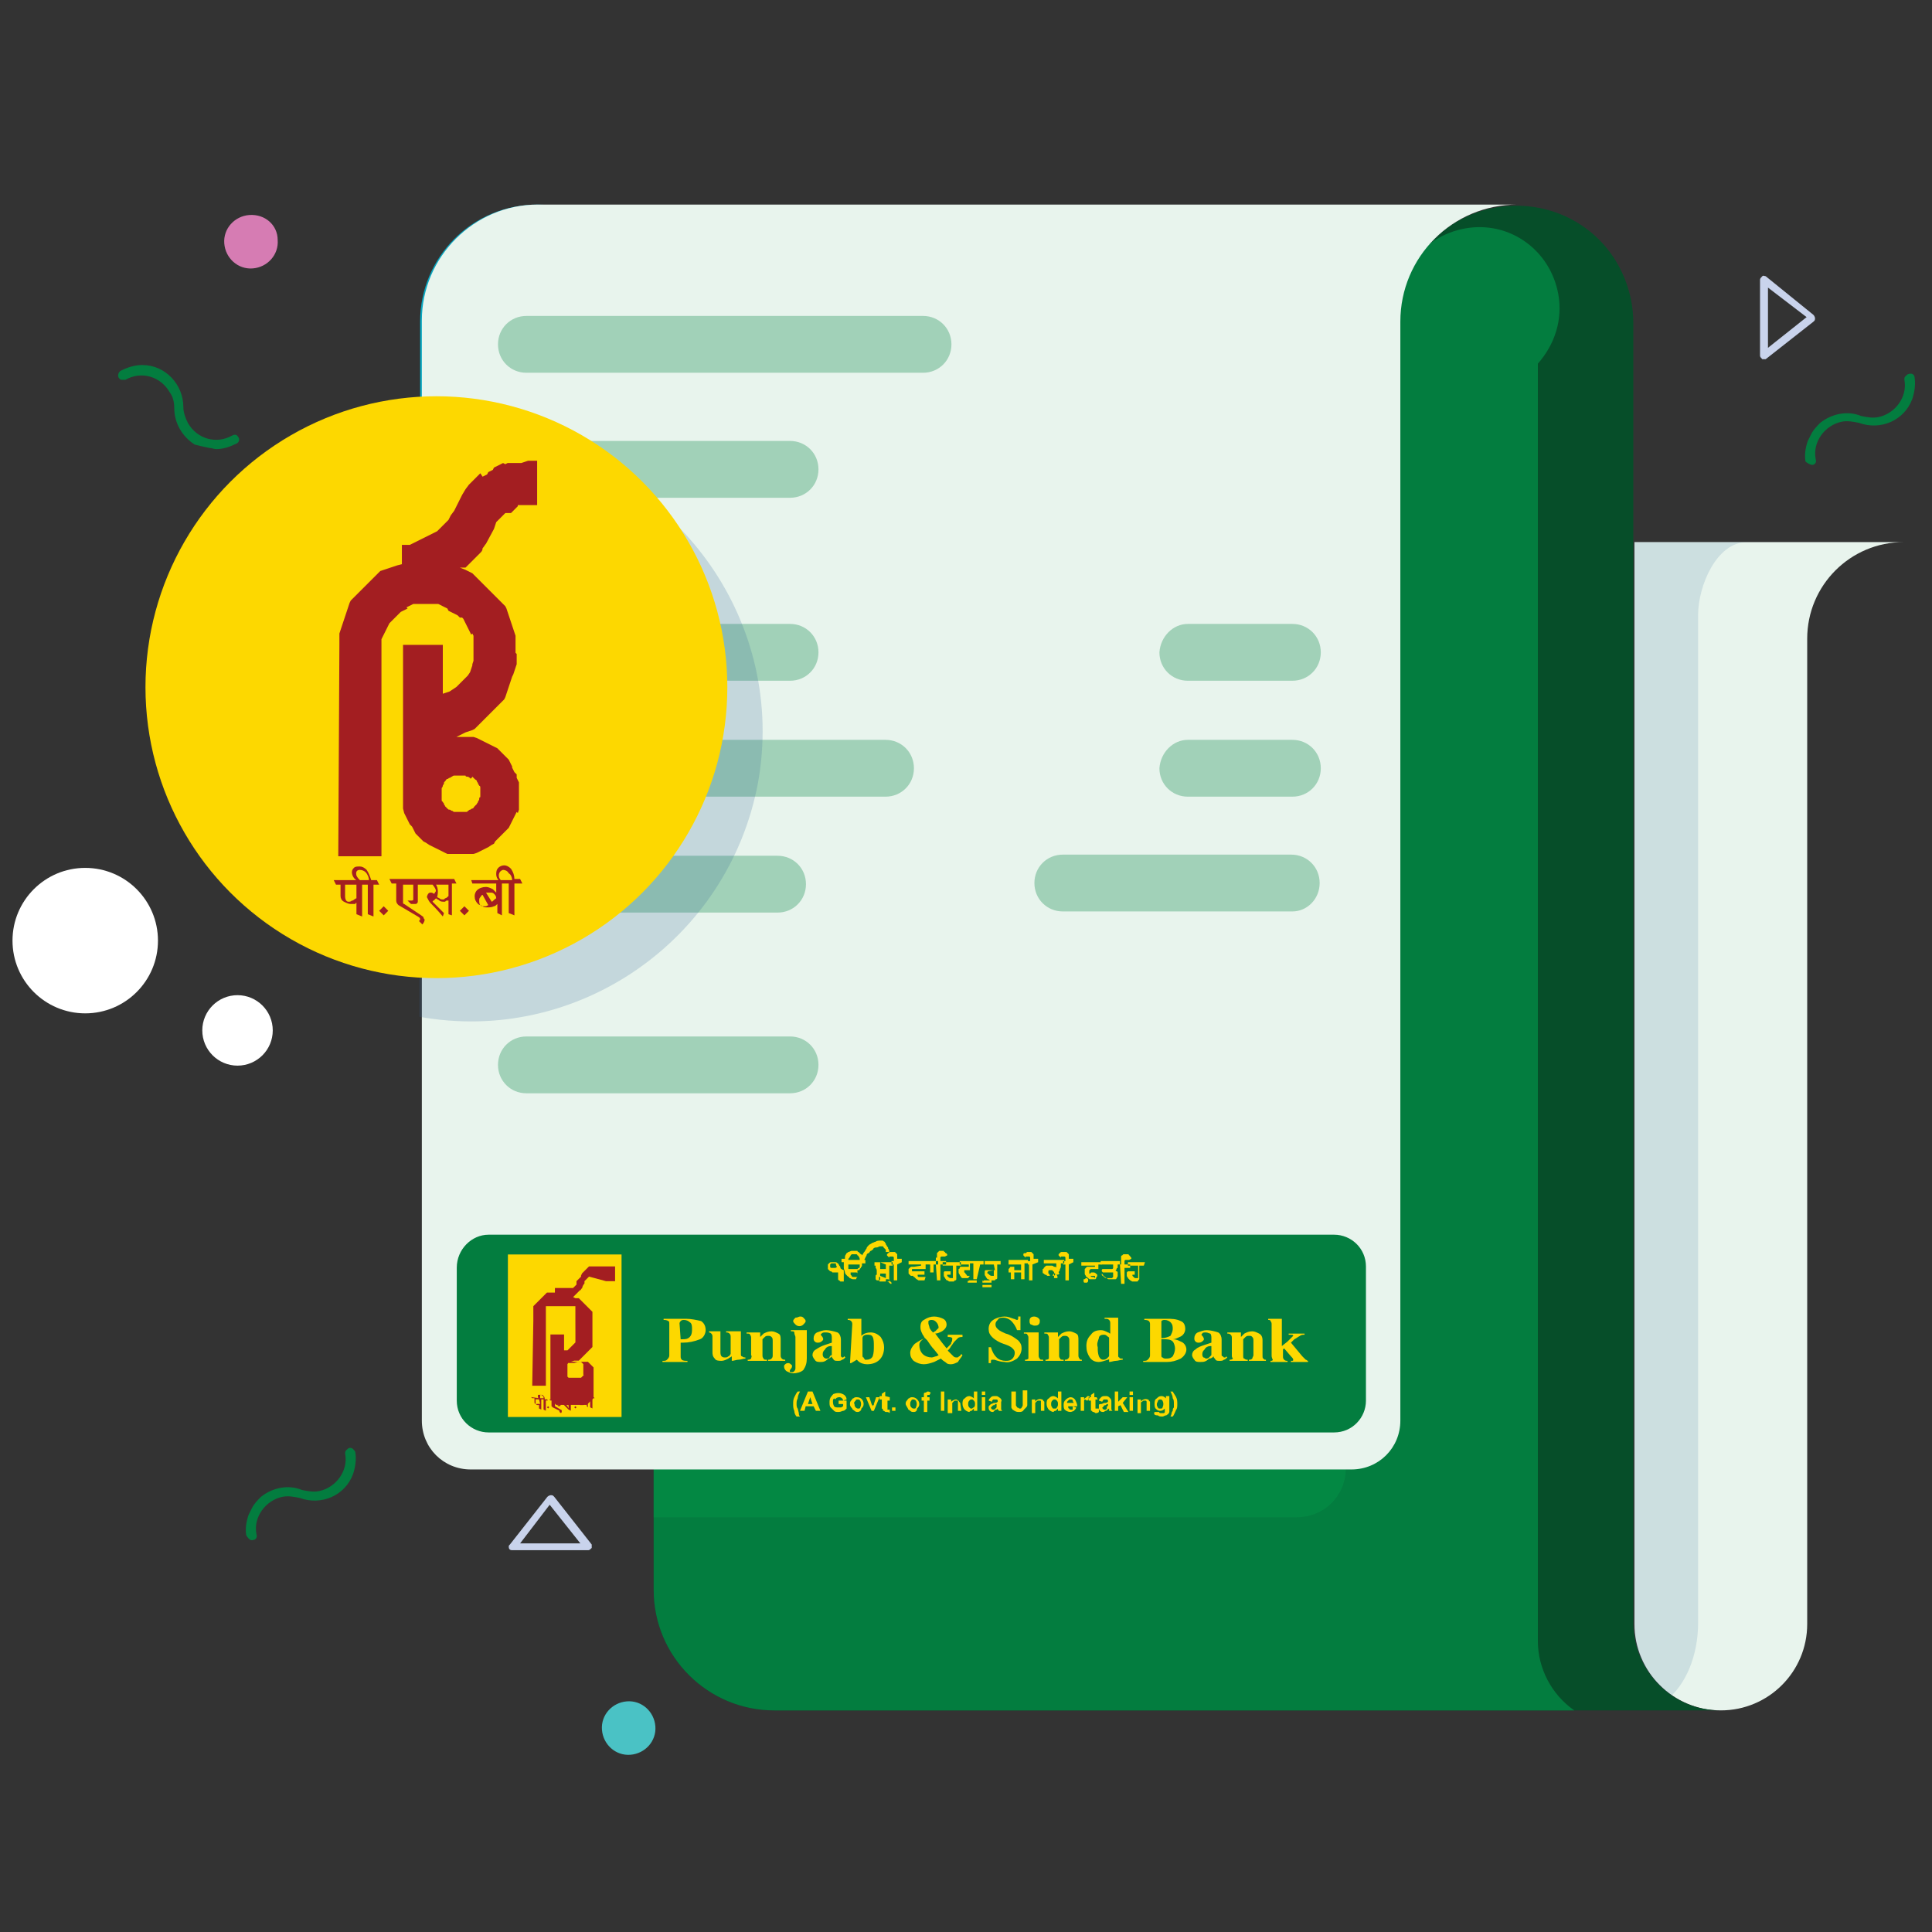 <?xml version="1.0" encoding="utf-8"?>
<!-- Generator: Adobe Illustrator 23.0.1, SVG Export Plug-In . SVG Version: 6.00 Build 0)  -->
<svg version="1.1" id="Layer_1" xmlns="http://www.w3.org/2000/svg" xmlns:xlink="http://www.w3.org/1999/xlink" x="0px" y="0px"
	 viewBox="0 0 170 170" style="enable-background:new 0 0 170 170;" xml:space="preserve" width="105" height="105">
<rect x="0" y="0" width="170" height="170" fill="#333333" stroke="none"/>
<style type="text/css">
	.st0{fill:#09A7C1;}
	.st1{fill:#E8F4ED;}
	.st2{opacity:0.15;fill:#326598;enable-background:new    ;}
	.st3{fill:#FFFFFF;}
	.st4{fill:#064E29;}
	.st5{fill:#037D3F;}
	.st6{opacity:0.5;fill:#059549;enable-background:new    ;}
	.st7{fill:#A1D1B8;}
	.st8{fill:#C4E5F3;}
	.st9{fill:#4CB266;}
	.st10{opacity:0.2;fill:#326598;enable-background:new    ;}
	.st11{fill:#FDD800;}
	.st12{fill-rule:evenodd;clip-rule:evenodd;fill:#A31E21;}
	.st13{fill:#4AC2C5;}
	.st14{fill:#D67CB3;}
	.st15{fill:#C9D3EC;}
	.st16{fill-rule:evenodd;clip-rule:evenodd;fill:#FDD800;}
</style>
<g id="Group_36834" transform="translate(-2124.733 -2211.395)">
	<path id="Rectangle_18350" class="st0" d="M2172,2229.4L2172,2229.4c5.7,0,10.3,4.6,10.3,10.3v44.5c0,5.7-4.6,10.3-10.3,10.3h0
		c-5.7,0-10.3-4.6-10.3-10.3v-44.5C2161.7,2234,2166.3,2229.4,2172,2229.4z"/>
	<g id="Group_36832" transform="translate(2180.352 2211.395)">
		<path id="Path_43221" class="st1" d="M111.9,47.7c-4.7,0-8.5,3.8-8.5,8.5c0,0,0,0,0,0v86.7c0,4.2-3.4,7.6-7.6,7.6
			c-4.2,0-7.6-3.4-7.6-7.6c0,0,0,0,0,0V47.7H111.9z"/>
		<path id="Path_43222" class="st2" d="M98.1,47.7c-2.7,0-4.3,3.9-4.3,6.4v88.7c0,2.9-1.1,5.5-2.8,6.8c-1.7-1.3-2.8-3.8-2.8-6.7
			V47.7H98.1z"/>
		<path id="Path_43223" class="st3" d="M112,47.7L112,47.7c-0.1,0-0.1,0-0.2,0H112z"/>
		<path id="Path_43224" class="st4" d="M95.7,150.5H12.5c-5.8,0-10.6-4.7-10.6-10.6l0,0V59.5h65.6V28.3c0-2.4,0.9-4.8,2.4-6.6
			c0.2-0.2,0.4-0.4,0.6-0.6c4-4,10.6-4,14.6,0c1.9,1.9,3,4.6,3,7.3v114.6C88.2,147.1,91.6,150.5,95.7,150.5z"/>
		<path id="Path_43225" class="st5" d="M82.9,150.5H12.5c-5.8,0-10.6-4.7-10.6-10.6l0,0V59.5h65.6V28.3c-0.7-3.9,1.9-7.5,5.8-8.2
			c3.9-0.7,7.5,1.9,8.2,5.8c0.4,2.2-0.3,4.4-1.8,6.1v112.4C79.7,146.8,80.9,149.1,82.9,150.5z"/>
		<path id="Path_43226" class="st6" d="M62.8,84.8v44.4c0,2.4-1.9,4.3-4.3,4.3c0,0,0,0,0,0H1.9V84.8H62.8z"/>
		<path id="Path_43227" class="st1" d="M77.9,18c-5.7,0-10.3,4.6-10.3,10.3V125c0,2.4-1.9,4.3-4.3,4.3c0,0,0,0,0,0h-77.5
			c-2.4,0-4.3-1.9-4.3-4.3V28.2c0-5.6,4.6-10.2,10.2-10.2L77.9,18z"/>
		<path id="Path_43228" class="st7" d="M25.6,32.8H-9.3c-1.4,0-2.5-1.1-2.5-2.5l0,0c0-1.4,1.1-2.5,2.5-2.5h34.9
			c1.4,0,2.5,1.1,2.5,2.5l0,0C28.1,31.7,27,32.8,25.6,32.8z"/>
		<path id="Path_43229" class="st7" d="M13.9,43.8H-9.3c-1.4,0-2.5-1.1-2.5-2.5l0,0c0-1.4,1.1-2.5,2.5-2.5c0,0,0,0,0,0h23.2
			c1.4,0,2.5,1.1,2.5,2.5c0,0,0,0,0,0l0,0C16.4,42.7,15.3,43.8,13.9,43.8z"/>
		<path id="Rectangle_18351" class="st7" d="M-9.3,54.9h23.2c1.4,0,2.5,1.1,2.5,2.5l0,0c0,1.4-1.1,2.5-2.5,2.5H-9.3
			c-1.4,0-2.5-1.1-2.5-2.5l0,0C-11.7,56-10.6,54.9-9.3,54.9z"/>
		<path id="Path_43230" class="st7" d="M13.9,96.2H-9.3c-1.4,0-2.5-1.1-2.5-2.5c0,0,0,0,0,0l0,0c0-1.4,1.1-2.5,2.5-2.5h23.2
			c1.4,0,2.5,1.1,2.5,2.5c0,0,0,0,0,0l0,0C16.4,95.1,15.3,96.2,13.9,96.2C13.9,96.2,13.9,96.2,13.9,96.2z"/>
		<path id="Path_43232" class="st8" d="M25.7,115h-35c-1.4,0-2.5-1.1-2.5-2.5c0,0,0,0,0,0l0,0c0-1.4,1.1-2.5,2.5-2.5h35
			c1.4,0,2.5,1.1,2.5,2.5l0,0C28.1,113.9,27,115,25.7,115z"/>
		<path id="Path_43233" class="st7" d="M58.1,80.2H37.9c-1.4,0-2.5-1.1-2.5-2.5v0l0,0c0-1.4,1.1-2.5,2.5-2.5c0,0,0,0,0,0h20.1
			c1.4,0,2.5,1.1,2.5,2.5c0,0,0,0,0,0l0,0C60.5,79.1,59.4,80.2,58.1,80.2z"/>
		<path id="Rectangle_18352" class="st7" d="M48.9,65.1h9.2c1.4,0,2.5,1.1,2.5,2.5l0,0c0,1.4-1.1,2.5-2.5,2.5h-9.2
			c-1.4,0-2.5-1.1-2.5-2.5l0,0C46.5,66.2,47.6,65.1,48.9,65.1z"/>
		<path id="Rectangle_18353" class="st7" d="M48.9,54.9h9.2c1.4,0,2.5,1.1,2.5,2.5l0,0c0,1.4-1.1,2.5-2.5,2.5h-9.2
			c-1.4,0-2.5-1.1-2.5-2.5l0,0C46.5,56,47.6,54.9,48.9,54.9z"/>
		<path id="Rectangle_18354" class="st7" d="M-9.3,65.1h31.6c1.4,0,2.5,1.1,2.5,2.5l0,0c0,1.4-1.1,2.5-2.5,2.5H-9.3
			c-1.4,0-2.5-1.1-2.5-2.5l0,0C-11.7,66.2-10.6,65.1-9.3,65.1z"/>
		<path id="Rectangle_18355" class="st7" d="M-9.3,75.3h22.1c1.4,0,2.5,1.1,2.5,2.5l0,0c0,1.4-1.1,2.5-2.5,2.5H-9.3
			c-1.4,0-2.5-1.1-2.5-2.5l0,0C-11.7,76.4-10.6,75.3-9.3,75.3z"/>
		<path id="Rectangle_18356" class="st9" d="M39.6,110.1h18.5c1.4,0,2.5,1.1,2.5,2.5l0,0c0,1.4-1.1,2.5-2.5,2.5H39.6
			c-1.4,0-2.5-1.1-2.5-2.5l0,0C37.1,111.2,38.2,110.1,39.6,110.1z"/>
	</g>
	<g id="Group_36833" transform="translate(2124.733 2220.462)">
		<path id="Path_43234" class="st10" d="M41.5,29.6c-1.5,0-3.1,0.1-4.6,0.4v50.4c13.9,2.5,27.2-6.7,29.8-20.6
			C69.2,45.9,59.9,32.6,46,30C44.5,29.8,43,29.6,41.5,29.6z"/>
		<circle id="Ellipse_2360" class="st11" cx="38.4" cy="51.4" r="25.6"/>
		<circle id="Ellipse_2361" class="st3" cx="7.5" cy="73.7" r="6.4"/>
		<circle id="Ellipse_2362" class="st3" cx="20.9" cy="81.6" r="3.1"/>
	</g>
	<g id="Group_39896" transform="translate(2169.197 2243.938)">
		<path id="Path_19479" class="st12" d="M-3.2,47.6l-0.4,0.4l-0.4-0.4l0.4-0.4L-3.2,47.6L-3.2,47.6z M-0.4,44.9h1
			c0-0.2-0.1-0.5-0.3-0.6C0.2,44.1,0,44-0.2,44C-0.6,44.1-0.7,44.6-0.4,44.9L-0.4,44.9z M-2,46.2c-0.1,0-0.1,0.1-0.2,0.2
			c-0.1,0.1-0.1,0.2-0.1,0.3c0,0.1,0,0.3,0.1,0.4c0.1,0.1,0.2,0.1,0.3,0.1c0.1,0,0.1,0,0.2,0l0.2-0.1L-2,46.2L-2,46.2z M-1.2,46.8
			L-1.7,46c0,0,0.1,0,0.2,0h0.2c0.1,0,0.2,0,0.3,0.1c0.1,0.1,0.2,0.2,0.2,0.4C-1,46.6-1.1,46.8-1.2,46.8L-1.2,46.8z M-0.6,44.9
			c-0.1-0.1-0.2-0.3-0.2-0.5c0-0.2,0-0.4,0.2-0.6c0.1-0.1,0.3-0.2,0.5-0.2c0.2,0,0.4,0.1,0.6,0.3c0.2,0.3,0.3,0.6,0.3,0.9h0.5
			l0.2,0.4H0.8v2.8l-0.5-0.2v-2.6h-0.6v2.8l-0.4-0.2v-0.8c-0.1,0.1-0.2,0.2-0.3,0.2c-0.2,0.1-0.4,0.1-0.6,0.1c-0.1,0-0.3,0-0.4-0.1
			c-0.1-0.1-0.3-0.1-0.4-0.2c-0.2-0.2-0.3-0.4-0.3-0.7c0-0.2,0.1-0.4,0.2-0.5c0.2-0.2,0.5-0.3,0.8-0.3c0.2,0,0.4,0.1,0.6,0.2
			c0.1,0.1,0.2,0.2,0.3,0.3v-0.8h-2.1L-3,44.9L-0.6,44.9L-0.6,44.9z M-6.1,45.3c0.2,0.3,0.2,0.7,0.1,1.1l0.2,0.1
			c0.1,0.1,0.2,0.1,0.3,0.1c0,0,0.1,0,0.1,0c0,0,0,0,0.1-0.1c0.1,0,0.2-0.1,0.3-0.2v-1L-6.1,45.3z M-6.4,45.3h-1.3v1.5
			c0,0.1-0.1,0.2-0.2,0.2c0,0,0,0,0,0H-8c0,0,0,0-0.1,0l-0.2,0l-0.3-0.3l0.3,0c0.1,0,0.2,0,0.2-0.1v-1.3H-9v1.5c0,0,0,0.1,0,0.1
			c0,0,0,0.1,0.1,0.1l1.5,1c0.1,0.1,0.2,0.1,0.2,0.2c0,0.1,0.1,0.1,0.1,0.2c0,0.1-0.1,0.3-0.2,0.4l-0.3-0.3c0,0,0.1-0.1,0.1-0.1
			c0,0,0-0.1,0-0.1c0,0,0-0.1-0.2-0.2l-1.7-1c-0.1-0.1-0.2-0.2-0.2-0.4v-1.5h-0.4l-0.2-0.4h5.7l0.2,0.4h-0.4v2.8L-5,47.9v-1.2
			c0,0-0.1,0-0.1,0c-0.1,0-0.1,0-0.2,0.1c-0.1,0-0.1,0-0.1,0c-0.1,0-0.3,0-0.4-0.1c-0.1-0.1-0.2-0.1-0.3-0.2l-0.1,0.1
			c0,0-0.1,0.1-0.1,0.1c0,0-0.1,0-0.1,0.1c0,0,0,0,0,0c0,0,0,0,0,0c0.1,0.1,0.1,0.1,0.2,0.2c0,0,0.1,0.1,0.3,0.3l0.5,0.5l-0.1,0.3
			c-0.5-0.6-0.9-1-1.1-1.2c-0.1-0.1-0.2-0.3-0.3-0.5c0-0.1,0.1-0.4,0.3-0.4c0.1,0,0.2,0,0.3,0.1c0,0,0.1,0,0.1-0.1
			C-6.1,45.9-6,45.8-6.4,45.3L-6.4,45.3z M-12.8,44.9l0.8,0c0-0.2-0.1-0.5-0.3-0.7c-0.1-0.1-0.3-0.2-0.5-0.2c-0.2,0-0.4,0.1-0.3,0.5
			C-13,44.7-12.9,44.8-12.8,44.9L-12.8,44.9z M-13.2,45.3h-0.9v1c0,0.3,0.1,0.5,0.3,0.5c0.1,0,0.2,0,0.3-0.1c0.1,0,0.1,0,0.2-0.1
			c0.1,0,0.1-0.1,0.2-0.1V45.3L-13.2,45.3z M-10.3,47.6l-0.4,0.4l-0.4-0.4l0.4-0.4L-10.3,47.6L-10.3,47.6z M-13.1,44.9
			c-0.2-0.1-0.4-0.4-0.4-0.7c0-0.2,0.1-0.3,0.2-0.4c0.1-0.1,0.3-0.1,0.5-0.1c0.2,0,0.4,0.1,0.6,0.3c0.2,0.3,0.3,0.6,0.4,0.9h0.5
			l0.2,0.4h-0.5v2.8l-0.5-0.2v-2.6l-0.5,0v2.8l-0.5-0.2v-1c0,0-0.1,0-0.1,0.1c0,0-0.1,0-0.1,0c-0.1,0-0.2,0-0.3,0
			c-0.2,0-0.4-0.1-0.6-0.2c-0.2-0.1-0.3-0.3-0.3-0.5v-1h-0.4l-0.2-0.4L-13.1,44.9z"/>
		<path id="Path_19480" class="st12" d="M-14.6,24.2l0-0.4l0-0.3l0-0.3l0.1-0.3l0.1-0.3l0.1-0.3l0.1-0.3l0.1-0.3l0.1-0.3l0.1-0.3
			l0.1-0.3l0.1-0.3l0.1-0.2l0.2-0.2l0.2-0.2l0.2-0.2l0.2-0.2l0.2-0.2l0.2-0.2l0.2-0.2l0.2-0.2l0.2-0.2l0.2-0.2l0.2-0.2l0.2-0.2
			l0.2-0.2l0.3-0.1l0.3-0.1l0.3-0.1l0.3-0.1l0.3-0.1l0.4-0.1v-1.7H-9l0.2,0l0.2,0l0.2,0l0.2-0.1l0.2-0.1l0.2-0.1l0.2-0.1l0.2-0.1
			l0.2-0.1l0.2-0.1l0.2-0.1l0.2-0.1l0.2-0.1l0.2-0.1l0.2-0.1l0.2-0.2l0.2-0.2l0.2-0.2l0.2-0.2l0.2-0.2l0.1-0.2l0.1-0.2l0.3-0.4
			l0.2-0.4l0.2-0.4l0.2-0.4l0.1-0.2l0.3-0.5l0.3-0.4l0.2-0.2l0.2-0.2l0.2-0.2l0.2-0.2l0.2-0.2L-2,9.4l0.2-0.1l0.2-0.1L-1.5,9
			l0.2-0.1l0.2-0.1L-1,8.6l0.2-0.1l0.2-0.1l0.2-0.1l0.2-0.1L0,8.3l0.2-0.1l0.2,0l0.2,0l0.2,0l0.3,0l0.3,0L2,8c0.3,0,0.5,0,0.8,0v3.9
			l-0.2,0l-0.2,0l-0.2,0H2.1l-0.2,0l-0.2,0l-0.2,0l-0.2,0l-0.1,0l-0.1,0L1.1,12l-0.1,0.1l-0.1,0.1l-0.1,0.1l-0.1,0.1l-0.1,0.1
			l-0.1,0.1L0,12.6l-0.2,0.2l-0.2,0.2l-0.2,0.2l-0.2,0.2l-0.1,0.3L-1,14c-0.2,0.4-0.5,0.9-0.7,1.3c-0.1,0.1-0.2,0.3-0.3,0.4
			C-2,15.9-2.1,16-2.2,16.1c-0.1,0.1-0.2,0.2-0.3,0.3l-0.2,0.2c-0.1,0.1-0.2,0.2-0.3,0.3l-0.2,0.2l-0.2,0.2l-0.1,0.1L-4,17.4
			l0.5,0.2l0.2,0.1l0.2,0.1l0.2,0.1l0.2,0.2l0.2,0.2l0.2,0.2l0.2,0.2l0.2,0.2l0.2,0.2l0.2,0.2l0.2,0.2l0.2,0.2l0.2,0.2l0.2,0.2
			l0.2,0.2l0.2,0.2L0,20.8l0.1,0.2l0.1,0.3l0.1,0.3l0.1,0.3l0.1,0.3l0.1,0.3l0.1,0.3l0.1,0.3l0.1,0.3l0,0.3l0,0.3l0,0.3l0,0.3l0,0.3
			L1,25l0,0.3l0,0.3l0,0.3l-0.1,0.3l-0.1,0.3l-0.1,0.3L0.6,27l-0.1,0.3l-0.1,0.3l-0.1,0.3l-0.1,0.3l-0.1,0.3l-0.1,0.3l-0.1,0.2
			l-0.2,0.2l-0.2,0.2l-0.2,0.2l-0.2,0.2L-1.1,30l-0.2,0.2l-0.2,0.2l-0.2,0.2l-0.2,0.2l-0.2,0.2l-0.2,0.2l-0.2,0.2l-0.2,0.2l-0.2,0.1
			l-0.3,0.1l-0.3,0.1l-0.8,0.4l0.9,0l0.3,0l0.3,0l0.3,0.1l0.2,0.1l0.2,0.1l0.2,0.1l0.2,0.1l0.2,0.1l0.2,0.1l0.2,0.1l0.2,0.1l0.2,0.1
			l0.2,0.2l0.2,0.2l0.2,0.2l0.2,0.2l0.2,0.2l0.1,0.2l0.1,0.2l0.1,0.2L0.6,35l0.1,0.2l0.1,0.2L1,35.6L1,35.9l0.1,0.2l0.1,0.2l0,0.3
			l0,0.3l0,0.3l0,0.3l0,0.3l0,0.3l0,0.3l0,0.3l-0.1,0.3L1,38.9l-0.1,0.2l-0.1,0.2l-0.1,0.2l-0.1,0.2l-0.1,0.2l-0.1,0.2l-0.1,0.2
			l-0.2,0.2l-0.2,0.2l-0.2,0.2l-0.2,0.2l-0.2,0.2l-0.2,0.2L-1,41.7l-0.2,0.1L-1.5,42l-0.2,0.1l-0.2,0.1l-0.2,0.1l-0.2,0.1l-0.2,0.1
			l-0.3,0.1l-0.3,0l-0.3,0l-0.3,0l-0.3,0l-0.3,0l-0.3,0l-0.3,0l-0.2,0l-0.2-0.1l-0.2-0.1l-0.2-0.1l-0.2-0.1l-0.2-0.1L-6.3,42
			l-0.2-0.1l-0.2-0.1L-7,41.6l-0.2-0.1l-0.2-0.2l-0.2-0.2L-7.7,41l-0.2-0.2L-8,40.6l-0.1-0.2l-0.1-0.2L-8.4,40l-0.1-0.2l-0.1-0.2
			l-0.1-0.2l-0.1-0.2l-0.1-0.2L-9,38.6L-9,38.4l0-0.3l0-0.3l0-0.3V24.2h3.5v4.3l0.3-0.1l0.3-0.1l0.3-0.2l0.3-0.2l0.2-0.2l0.2-0.2
			l0.2-0.2l0.2-0.2l0.2-0.2l0.2-0.3l0.1-0.3l0.1-0.3l0-0.1l0.1-0.3l0-0.2l0-0.2l0-0.2l0-0.2l0-0.2v-0.2l0-0.2l0-0.2l0-0.2l0-0.2
			l0-0.2l-0.1-0.2L-3,23.3l-0.1-0.2l-0.1-0.2l-0.1-0.2l-0.1-0.2l-0.1-0.2l-0.1-0.2l-0.1-0.2l-0.1-0.1L-4,21.8l-0.1-0.1l-0.1-0.1
			l-0.2-0.1l-0.2-0.1l-0.2-0.1l-0.2-0.1L-5.1,21l-0.2-0.1l-0.2-0.1l-0.2-0.1l-0.2-0.1l-0.2,0l-0.2,0l-0.2,0l-0.2,0l-0.2,0l-0.2,0
			l-0.2,0l-0.2,0l-0.2,0l-0.2,0l-0.2,0l-0.2,0.1l-0.2,0.1l-0.2,0.1L-8.6,21l-0.2,0.1l-0.2,0.1l-0.2,0.1l-0.1,0.1l-0.1,0.1l-0.1,0.1
			l-0.1,0.1l-0.1,0.1L-9.9,22l-0.1,0.1l-0.1,0.1l-0.1,0.1l-0.1,0.2l-0.1,0.2l-0.1,0.2l-0.1,0.2l-0.1,0.2l-0.1,0.2l-0.1,0.2l0,0.2
			l0,0.2l0,0.2v18.5h-3.8L-14.6,24.2L-14.6,24.2z M-3.9,35.7l-0.2,0l-0.2,0l-0.2,0c-0.1,0-0.2,0.1-0.2,0.1c-0.1,0-0.1,0.1-0.2,0.1
			c-0.1,0-0.1,0.1-0.2,0.1s-0.1,0.1-0.2,0.2c-0.1,0.1-0.1,0.1-0.1,0.2c0,0.1-0.1,0.1-0.1,0.2c0,0.1-0.1,0.2-0.1,0.2l0,0.2l0,0.2v0.2
			l0,0.2l0,0.2c0,0.1,0,0.2,0.1,0.2c0,0.1,0.1,0.1,0.1,0.2c0,0.1,0.1,0.1,0.1,0.2c0.1,0.1,0.1,0.1,0.2,0.2c0.1,0.1,0.1,0.1,0.2,0.1
			c0.1,0,0.1,0.1,0.2,0.1c0.1,0,0.1,0.1,0.2,0.1l0.2,0l0.2,0l0.2,0l0.2,0l0.2,0c0.1,0,0.2,0,0.2-0.1c0.1,0,0.1-0.1,0.2-0.1
			c0.1,0,0.1-0.1,0.2-0.1c0.1,0,0.1-0.1,0.2-0.2s0.1-0.1,0.2-0.2c0-0.1,0.1-0.1,0.1-0.2c0-0.1,0.1-0.1,0.1-0.2c0-0.1,0-0.2,0.1-0.2
			l0-0.2l0-0.2l0-0.2l0-0.2c0-0.1,0-0.2-0.1-0.2c0-0.1-0.1-0.1-0.1-0.2c0-0.1-0.1-0.1-0.1-0.2s-0.1-0.1-0.2-0.2
			c-0.1-0.1-0.1-0.1-0.2-0.2C-3,36-3.1,36-3.1,35.9c-0.1,0-0.1-0.1-0.2-0.1s-0.2,0-0.2-0.1l-0.2,0L-3.9,35.7z"/>
	</g>
	<path id="Path_43238" class="st13" d="M2179.9,2361.1c-1.3,0.1-2.3,1.2-2.2,2.5c0.1,1.3,1.2,2.3,2.5,2.2c1.3-0.1,2.3-1.2,2.2-2.5
		C2182.3,2362,2181.2,2361,2179.9,2361.1z"/>
	<path id="Path_43239" class="st5" d="M2284.2,2252.3c0.2,0,0.4-0.2,0.3-0.5c-0.3-1.5,0.8-3,2.3-3.3c0.5-0.1,1,0,1.5,0.1
		c1.9,0.7,4-0.2,4.7-2.1c0.2-0.6,0.3-1.3,0.2-1.9c0-0.2-0.2-0.4-0.5-0.3c-0.1,0-0.2,0.1-0.3,0.2c-0.1,0.1-0.1,0.2-0.1,0.3
		c0.3,1.5-0.8,3-2.3,3.3c-0.5,0.1-1,0-1.5-0.1c-1.2-0.5-2.6-0.2-3.6,0.6c-0.3,0.3-0.6,0.6-0.8,1c-0.1,0.2-0.2,0.4-0.3,0.6
		c-0.2,0.6-0.3,1.2-0.2,1.8C2283.7,2252.1,2284,2252.3,2284.2,2252.3z"/>
	<path id="Path_43240" class="st5" d="M2147,2346.9c0.2,0,0.4-0.2,0.3-0.5c0,0,0,0,0,0c-0.3-1.5,0.8-3,2.3-3.3c0.5-0.1,1,0,1.5,0.1
		c1.9,0.7,4-0.2,4.7-2.1c0.2-0.6,0.3-1.3,0.2-1.9c0-0.1-0.1-0.2-0.2-0.3c-0.1-0.1-0.2-0.1-0.3-0.1c-0.1,0-0.2,0.1-0.3,0.2
		c-0.1,0.1-0.1,0.2-0.1,0.3c0.3,1.5-0.8,3-2.3,3.3c-0.5,0.1-1,0-1.5-0.1c-1.2-0.5-2.6-0.2-3.6,0.6c-0.3,0.3-0.6,0.6-0.8,1
		c-0.1,0.2-0.2,0.4-0.3,0.6c-0.2,0.6-0.3,1.2-0.2,1.8C2146.6,2346.8,2146.8,2347,2147,2346.9z"/>
	<g id="Group_39902" transform="translate(2142.167 2212.714)">
		<path id="Path_25422" class="st14" d="M4.5,17.6c-1.3,0.1-2.3,1.2-2.2,2.5c0.1,1.3,1.2,2.3,2.5,2.2c1.3-0.1,2.3-1.2,2.2-2.5
			C7,18.5,5.9,17.5,4.5,17.6C4.5,17.6,4.5,17.6,4.5,17.6z"/>
		<path id="Path_25423" class="st5" d="M3.5,37.1C3.4,36.9,3.2,36.9,3,37c-1.4,0.8-3.1,0.3-3.9-1.1c-0.2-0.4-0.4-0.9-0.4-1.4
			c0-2-1.6-3.7-3.6-3.7c-0.7,0-1.3,0.2-1.9,0.5c-0.2,0.1-0.3,0.4-0.2,0.6c0.1,0.1,0.1,0.2,0.3,0.2c0.1,0,0.2,0,0.3,0
			c1.4-0.8,3.1-0.3,3.9,1.1c0.3,0.4,0.4,0.9,0.4,1.4c0,1.3,0.7,2.5,1.8,3.2C0.1,37.9,0.5,38,1,38.1c0.2,0,0.4,0.1,0.6,0.1
			c0.6,0,1.2-0.2,1.8-0.5C3.6,37.6,3.7,37.3,3.5,37.1z"/>
	</g>
	<path id="Path_43241" class="st15" d="M2176.8,2347.5c0,0,0,0.1,0,0.1c-0.1,0.1-0.2,0.2-0.3,0.2h-6.7c-0.2,0-0.3-0.1-0.3-0.3
		c0-0.1,0-0.1,0.1-0.2l3.3-4.2c0.1-0.1,0.3-0.2,0.5-0.1c0,0,0,0,0.1,0.1l3.3,4.2C2176.8,2347.4,2176.8,2347.4,2176.8,2347.5z
		 M2170.5,2347.2h5.3l-2.7-3.4L2170.5,2347.2z"/>
	<path id="Path_43242" class="st15" d="M2279.9,2243c0,0-0.1,0-0.1,0c-0.1-0.1-0.2-0.2-0.2-0.3l0-6.7c0-0.1,0.1-0.2,0.2-0.3
		c0.1-0.1,0.2,0,0.3,0l4.2,3.4c0.1,0.1,0.2,0.3,0.1,0.5c0,0,0,0-0.1,0.1l-4.2,3.3C2280.1,2243,2280,2243,2279.9,2243z
		 M2280.3,2236.7l0,5.3l3.4-2.7L2280.3,2236.7z"/>
	<g id="Group_39903" transform="translate(2185.125 2342.638)">
		<path id="Rectangle_18555" class="st5" d="M-17.4-22.6H57c1.5,0,2.8,1.2,2.8,2.8V-8c0,1.5-1.2,2.8-2.8,2.8h-74.4
			c-1.5,0-2.8-1.2-2.8-2.8v-11.7C-20.2-21.3-18.9-22.6-17.4-22.6z"/>
		<g id="Group_39900" transform="translate(6.499 2.44)">
			<rect id="Rectangle_18556" x="-22.2" y="-23.3" class="st11" width="10" height="14.3"/>
			<g id="Group_39898" transform="translate(2.938 0.649)">
				<path id="Path_19479-2" class="st12" d="M-19.1-10.5l-0.1,0.1l-0.1-0.1l0.1-0.1L-19.1-10.5L-19.1-10.5z M-18.2-11.3h0.3
					c0-0.1,0-0.2-0.1-0.2c0,0-0.1-0.1-0.1-0.1C-18.2-11.6-18.3-11.4-18.2-11.3L-18.2-11.3z M-18.7-10.9
					C-18.7-10.9-18.7-10.9-18.7-10.9c-0.1,0.1-0.1,0.1-0.1,0.1c0,0,0,0.1,0,0.1c0,0,0.1,0,0.1,0c0,0,0,0,0.1,0l0.1,0L-18.7-10.9
					L-18.7-10.9z M-18.5-10.7l-0.2-0.3c0,0,0,0,0.1,0h0.1c0,0,0.1,0,0.1,0c0,0,0.1,0.1,0,0.1C-18.4-10.8-18.4-10.7-18.5-10.7
					L-18.5-10.7z M-18.3-11.3c0,0-0.1-0.1-0.1-0.2c0-0.1,0-0.1,0.1-0.2c0,0,0.1-0.1,0.2-0.1c0.1,0,0.1,0,0.2,0.1
					c0.1,0.1,0.1,0.2,0.1,0.3h0.2l0.1,0.1h-0.2v0.9l-0.2-0.1v-0.9h-0.2v0.9l-0.1-0.1v-0.3c0,0-0.1,0.1-0.1,0.1c-0.1,0-0.1,0-0.2,0
					c0,0-0.1,0-0.1,0c0,0-0.1,0-0.1-0.1c-0.1-0.1-0.1-0.1-0.1-0.2c0-0.1,0-0.1,0.1-0.2c0.1-0.1,0.2-0.1,0.3-0.1c0.1,0,0.1,0,0.2,0.1
					c0,0,0.1,0.1,0.1,0.1v-0.3H-19l-0.1-0.1L-18.3-11.3L-18.3-11.3z M-20.1-11.2c0.1,0.1,0.1,0.2,0,0.3l0.1,0c0,0,0.1,0,0.1,0
					c0,0,0,0,0,0c0,0,0,0,0,0c0,0,0.1,0,0.1-0.1v-0.3L-20.1-11.2z M-20.1-11.2h-0.4v0.5c0,0,0,0.1-0.1,0.1c0,0,0,0,0,0h0
					c0,0,0,0,0,0l-0.1,0l-0.1-0.1l0.1,0c0,0,0.1,0,0.1,0v-0.4H-21v0.5c0,0,0,0,0,0c0,0,0,0,0,0l0.5,0.3c0,0,0.1,0,0.1,0.1
					c0,0,0,0,0,0.1c0,0,0,0.1-0.1,0.1l-0.1-0.1c0,0,0,0,0,0c0,0,0,0,0,0c0,0,0,0,0-0.1l-0.6-0.3c0,0-0.1-0.1-0.1-0.1v-0.5h-0.1
					l-0.1-0.1h1.9l0.1,0.1h-0.1v0.9l-0.2-0.1v-0.4c0,0,0,0,0,0c0,0,0,0-0.1,0c0,0,0,0,0,0c0,0-0.1,0-0.1,0c0,0-0.1,0-0.1-0.1l0,0
					c0,0,0,0,0,0c0,0,0,0,0,0c0,0,0,0,0,0c0,0,0,0,0,0l0.1,0.1l0.1,0.1l0.1,0.2l0,0.1c-0.2-0.2-0.3-0.3-0.4-0.4c0,0-0.1-0.1-0.1-0.2
					c0,0,0-0.1,0.1-0.1c0,0,0.1,0,0.1,0c0,0,0,0,0,0C-20.1-11-20-11-20.1-11.2L-20.1-11.2z M-22.3-11.3h0.3c0-0.1,0-0.2-0.1-0.2
					c0,0-0.1-0.1-0.1-0.1c-0.1,0-0.1,0-0.1,0.2C-22.3-11.4-22.3-11.4-22.3-11.3L-22.3-11.3z M-22.4-11.2h-0.3v0.3
					c0,0.1,0,0.2,0.1,0.1c0,0,0.1,0,0.1,0c0,0,0,0,0.1,0c0,0,0,0,0.1,0L-22.4-11.2L-22.4-11.2z M-21.5-10.5l-0.1,0.1l-0.1-0.1
					l0.1-0.1L-21.5-10.5L-21.5-10.5z M-22.4-11.3c-0.1,0-0.1-0.1-0.1-0.2c0-0.1,0-0.1,0.1-0.1c0,0,0.1,0,0.2,0c0.1,0,0.1,0,0.2,0.1
					c0.1,0.1,0.1,0.2,0.1,0.3h0.2l0.1,0.1h-0.2v0.9l-0.2-0.1v-0.9h-0.2v0.9l-0.2-0.1v-0.3l0,0c0,0,0,0,0,0c0,0-0.1,0-0.1,0
					c-0.1,0-0.1,0-0.2-0.1c-0.1,0-0.1-0.1-0.1-0.2v-0.3H-23l-0.1-0.1L-22.4-11.3z"/>
				<path id="Path_19480-2" class="st12" d="M-22.9-18.1l0-0.1l0-0.1l0-0.1l0-0.1l0-0.1l0-0.1l0-0.1l0-0.1l0-0.1l0-0.1l0-0.1l0-0.1
					l0-0.1l0.1-0.1l0.1-0.1l0.1-0.1l0.1-0.1l0.1-0.1l0.1-0.1l0.1-0.1l0.1-0.1l0.1-0.1l0.1-0.1l0.1-0.1l0.1-0.1l0.1,0l0.1,0l0.1,0
					l0.1,0l0.1,0l0.1,0l0.1,0V-21h0l0.1,0l0.1,0l0.1,0l0.1,0l0.1,0l0.1,0l0.1,0l0.1,0l0.1,0l0.1,0l0.1,0l0.1,0l0.1,0l0.1,0l0.1,0
					l0.1,0l0.1-0.1l0.1-0.1l0.1-0.1l0-0.1l0-0.1l0-0.1l0.1-0.1l0.1-0.1l0.1-0.1l0.1-0.1l0-0.1l0.1-0.2l0.1-0.1l0.1-0.1l0.1-0.1
					l0.1-0.1l0.1-0.1l0.1-0.1l0.1,0l0.1,0l0.1,0l0.1,0l0.1,0l0.1,0l0.1,0l0.1,0l0.1,0l0.1,0l0.1,0l0.1,0l0.1,0l0.1,0l0.1,0l0.1,0
					l0.1,0l0.1,0l0.2,0c0.1,0,0.2,0,0.3,0v1.3l-0.1,0l-0.1,0h-0.1h-0.1h-0.1l-0.1,0l-0.1,0l-0.1,0l0,0l0,0l0,0l0,0l0,0l0,0l0,0l0,0
					l0,0L-18-22l-0.1,0.1l-0.1,0.1l-0.1,0.1l-0.1,0.1l0,0.1l0,0.1c-0.1,0.1-0.2,0.3-0.2,0.4c0,0-0.1,0.1-0.1,0.1c0,0,0,0.1-0.1,0.1
					c0,0-0.1,0.1-0.1,0.1l-0.1,0.1c0,0-0.1,0.1-0.1,0.1l-0.1,0.1l-0.1,0.1l0,0l-0.1,0.1l0.2,0.1l0.1,0l0.1,0l0.1,0l0.1,0.1l0.1,0.1
					l0.1,0.1l0.1,0.1l0.1,0.1l0.1,0.1l0.1,0.1l0.1,0.1l0.1,0.1l0.1,0.1l0.1,0.1l0.1,0.1l0,0.1l0,0.1l0,0.1l0,0.1l0,0.1l0,0.1l0,0.1
					l0,0.1l0,0.1l0,0.1l0,0.1l0,0.1l0,0.1l0,0.1l0,0.1v0.1v0.1l0,0.1l0,0.1l0,0.1l0,0.1l0,0.1l0,0.1l0,0.1l0,0.1l0,0.1l0,0.1l0,0.1
					l0,0.1l0,0.1l0,0.1l-0.1,0.1l-0.1,0.1l-0.1,0.1l-0.1,0.1l-0.1,0.1l-0.1,0.1l-0.1,0.1l-0.1,0.1l-0.1,0.1l-0.1,0.1l-0.1,0.1
					l-0.1,0.1l-0.1,0l-0.1,0l-0.1,0l-0.1,0l-0.3,0.1l0.3,0l0.1,0l0.1,0l0.1,0l0.1,0l0.1,0l0.1,0l0.1,0l0.1,0l0.1,0l0.1,0l0.1,0
					l0.1,0l0.1,0.1l0.1,0.1l0.1,0.1l0.1,0.1l0.1,0.1l0,0.1l0,0.1l0,0.1l0,0.1l0,0.1l0,0.1l0,0.1l0,0.1l0,0.1l0,0.1l0,0.1l0,0.1
					l0,0.1v0.1v0.1l0,0.1l0,0.1l0,0.1l0,0.1l0,0.1l0,0.1l0,0.1l0,0.1l0,0.1l0,0.1l0,0.1l0,0.1l-0.1,0.1l-0.1,0.1l-0.1,0.1l-0.1,0.1
					l-0.1,0.1l-0.1,0.1l-0.1,0l-0.1,0l-0.1,0l-0.1,0l-0.1,0l-0.1,0l-0.1,0l-0.1,0l-0.1,0l-0.1,0l-0.1,0l-0.1,0h-0.1h-0.1l-0.1,0
					l-0.1,0l-0.1,0l-0.1,0l-0.1,0l-0.1,0l-0.1,0l-0.1,0l-0.1,0l-0.1,0l-0.1,0l-0.1,0l-0.1,0l-0.1-0.1l-0.1-0.1l-0.1-0.1l-0.1-0.1
					l-0.1-0.1l0-0.1l0-0.1l0-0.1l0-0.1l0-0.1l0-0.1l0-0.1l0-0.1l0-0.1l0-0.1l0-0.1l0-0.1l0-0.1v-4.4h1.2v1.4l0.1,0l0.1,0l0.1,0
					l0.1-0.1l0.1-0.1l0.1-0.1l0.1-0.1l0.1-0.1l0.1-0.1l0.1-0.1l0-0.1l0-0.1l0,0l0-0.1l0-0.1l0-0.1l0-0.1l0-0.1v-0.1V-18v-0.1l0-0.1
					l0-0.1l0-0.1l0-0.1l0-0.1l0-0.1l0-0.1l0-0.1l0-0.1l0-0.1l0-0.1l0-0.1l0-0.1l0,0l0,0l0,0l0,0l-0.1,0l-0.1,0l-0.1,0l-0.1,0l-0.1,0
					l-0.1,0l-0.1,0l-0.1,0l-0.1,0l-0.1,0l-0.1,0l-0.1,0l-0.1,0h-0.1h-0.1l-0.1,0l-0.1,0l-0.1,0l-0.1,0l-0.1,0l-0.1,0l-0.1,0l-0.1,0
					l-0.1,0l-0.1,0l-0.1,0l0,0l0,0l0,0l0,0l0,0l0,0l0,0l0,0l0,0l0,0l0,0l0,0.1l0,0.1l0,0.1l0,0.1l0,0.1l0,0.1l0,0.1l0,0.1l0,0.1v6.1
					h-1.2L-22.9-18.1L-22.9-18.1z M-19.3-14.4L-19.3-14.4l-0.1,0l-0.1,0c0,0,0,0-0.1,0c0,0,0,0-0.1,0c0,0,0,0-0.1,0s0,0-0.1,0.1
					c0,0,0,0,0,0.1c0,0,0,0,0,0.1c0,0,0,0,0,0.1l0,0.1l0,0.1v0.1l0,0.1l0,0.1c0,0,0,0.1,0,0.1c0,0,0,0,0,0.1c0,0,0,0,0,0.1
					c0,0,0,0,0.1,0.1c0,0,0,0,0.1,0c0,0,0,0,0.1,0c0,0,0,0,0.1,0l0.1,0l0.1,0h0.1h0.1l0.1,0c0,0,0.1,0,0.1,0c0,0,0,0,0.1,0
					c0,0,0,0,0.1,0c0,0,0,0,0.1-0.1c0,0,0,0,0.1-0.1s0,0,0-0.1c0,0,0,0,0-0.1s0-0.1,0-0.1l0-0.1v-0.1v-0.1l0-0.1c0,0,0-0.1,0-0.1
					s0,0,0-0.1c0,0,0,0,0-0.1c0,0,0,0-0.1-0.1c0,0,0,0-0.1-0.1c0,0,0,0-0.1,0c0,0,0,0-0.1,0c0,0-0.1,0-0.1,0L-19.3-14.4L-19.3-14.4z
					"/>
			</g>
		</g>
		<path id="Path_43236" class="st16" d="M-1.5-12v-2.7c0-0.2,0-0.3-0.1-0.3c-0.1-0.1-0.3-0.1-0.4-0.1v-0.1h2c0.4,0,0.9,0.1,1.3,0.2
			c0.3,0.2,0.4,0.5,0.4,0.8c0,0.3-0.2,0.7-0.5,0.8c-0.5,0.2-1,0.3-1.5,0.3h-0.2v1.2c0,0.1,0,0.2,0.1,0.3c0.1,0.1,0.3,0.1,0.5,0.1
			v0.1h-2.2v-0.1c0.2,0,0.3,0,0.4-0.1C-1.5-11.8-1.5-11.9-1.5-12L-1.5-12z M-0.5-13.4h0.1c0.3,0,0.5,0,0.7-0.2
			c0.2-0.2,0.2-0.5,0.2-0.7c0-0.2,0-0.5-0.2-0.6c-0.1-0.1-0.3-0.2-0.5-0.2c-0.1,0-0.2,0-0.3,0.1c-0.1,0.1-0.1,0.2-0.1,0.2L-0.5-13.4
			L-0.5-13.4z M3-14.1v1.8c0,0.1,0,0.3,0.1,0.4c0.1,0.1,0.2,0.1,0.3,0.1c0.1,0,0.2,0,0.3-0.1c0.1,0,0.1-0.1,0.2-0.2l0,0v-1.5
			c0-0.1,0-0.2-0.1-0.3c-0.1-0.1-0.2-0.1-0.3-0.1v-0.1h1.3v2c0,0.1,0,0.2,0.1,0.2c0.1,0.1,0.2,0.1,0.3,0.1l0,0v0.1
			c-0.2,0-0.4,0.1-0.6,0.1c-0.2,0-0.4,0.1-0.6,0.1l0,0v-0.4l0,0c-0.1,0.1-0.2,0.1-0.3,0.2c-0.2,0.1-0.4,0.2-0.6,0.2
			c-0.2,0-0.5,0-0.6-0.2c-0.2-0.2-0.2-0.4-0.2-0.6v-1.3c0-0.1,0-0.2-0.1-0.3c-0.1-0.1-0.2-0.1-0.2-0.1v-0.1L3-14.1L3-14.1z M5.7-12
			v-1.5c0-0.1,0-0.2-0.1-0.3c0-0.1-0.1-0.1-0.3-0.1v-0.1h1.2v0.4l0,0c0.1-0.1,0.2-0.2,0.3-0.3c0.2-0.1,0.4-0.2,0.7-0.2
			c0.2,0,0.4,0.1,0.6,0.2c0.2,0.1,0.2,0.3,0.2,0.6v1.3c0,0.1,0,0.2,0.1,0.3c0.1,0.1,0.2,0.1,0.3,0.1v0.1H7.2v-0.1
			c0.1,0,0.2,0,0.3-0.1c0.1-0.1,0.1-0.2,0.1-0.3v-1.2c0-0.2,0-0.3-0.1-0.4c-0.1-0.1-0.2-0.1-0.3-0.1c-0.1,0-0.2,0-0.3,0.1
			c-0.1,0.1-0.1,0.1-0.2,0.2l0,0v1.4c0,0.1,0,0.2,0.1,0.3c0,0.1,0.1,0.1,0.3,0.1v0.1H5.4v-0.1c0.1,0,0.2,0,0.3-0.1
			C5.7-11.8,5.8-11.9,5.7-12L5.7-12z M9.6-13.6v2.7c0,0.1,0,0.2-0.1,0.3c-0.1,0.1-0.1,0.1-0.2,0.1c-0.1,0-0.2,0-0.2-0.1
			c0,0,0-0.1,0.1-0.2c0.1-0.1,0.1-0.2,0.1-0.3c-0.1-0.1-0.2-0.2-0.3-0.2c-0.1,0-0.2,0-0.3,0.1c-0.1,0.1-0.1,0.1-0.1,0.2
			c0,0.2,0.1,0.3,0.2,0.4c0.2,0.1,0.4,0.2,0.6,0.2c0.3,0,0.7-0.1,0.9-0.3c0.2-0.3,0.3-0.6,0.3-1v-2.5H9.2v0.1c0.2,0,0.3,0,0.3,0.1
			C9.5-13.8,9.6-13.7,9.6-13.6L9.6-13.6z M10-15.4c0.1,0,0.2,0,0.3,0.1c0.1,0.1,0.2,0.2,0.2,0.3c0,0.1-0.1,0.2-0.2,0.3
			c-0.2,0.2-0.5,0.2-0.7,0c-0.1-0.1-0.2-0.2-0.2-0.3c0-0.1,0.1-0.2,0.2-0.3C9.8-15.3,9.9-15.4,10-15.4L10-15.4z M11.8-11.4
			c-0.2,0-0.4,0-0.5-0.2c-0.1-0.1-0.2-0.3-0.2-0.4c0-0.2,0.1-0.4,0.3-0.5c0.3-0.2,0.5-0.3,0.8-0.4l0.6-0.2l0,0v-0.4
			c0-0.1,0-0.3-0.1-0.4C12.5-14,12.4-14,12.2-14c-0.1,0-0.2,0-0.3,0.1c-0.1,0.1-0.1,0.1,0,0.2c0.1,0.1,0.2,0.3,0.1,0.4
			c-0.1,0.1-0.2,0.2-0.4,0.2c-0.1,0-0.2,0-0.3-0.1c-0.1-0.1-0.1-0.2-0.1-0.3c0-0.2,0.1-0.4,0.3-0.5c0.3-0.1,0.5-0.2,0.8-0.2
			c0.3,0,0.7,0.1,1,0.2c0.2,0.1,0.3,0.4,0.3,0.6v1.4c0,0,0,0.1,0,0.1c0,0,0.1,0.1,0.1,0.1c0,0,0.1,0,0.1,0l0.1-0.1l0.1,0.1
			c-0.1,0.1-0.2,0.2-0.3,0.2c-0.1,0.1-0.2,0.1-0.4,0.1c-0.2,0-0.3,0-0.4-0.2c-0.1-0.1-0.1-0.1-0.1-0.2l0,0c-0.1,0.1-0.2,0.2-0.3,0.2
			C12.2-11.4,12-11.4,11.8-11.4L11.8-11.4z M12.8-12v-0.8l0,0l-0.1,0c-0.2,0-0.4,0.1-0.5,0.3c-0.1,0.1-0.2,0.2-0.2,0.4
			c0,0.1,0,0.2,0.1,0.3c0.1,0.1,0.2,0.1,0.2,0.1c0.1,0,0.2,0,0.3-0.1C12.6-11.9,12.7-12,12.8-12L12.8-12z M14.6-14.7
			c0-0.1,0-0.2-0.1-0.3c-0.1-0.1-0.2-0.1-0.3-0.1v-0.1h1.2v1.5l0,0c0.2-0.2,0.5-0.3,0.8-0.3c0.3,0,0.6,0.1,0.9,0.4
			c0.2,0.3,0.3,0.6,0.3,0.9c0,0.4-0.1,0.8-0.4,1.1c-0.3,0.3-0.7,0.4-1.1,0.4c-0.3,0-0.6-0.1-0.8-0.3l-0.1-0.1l0,0l-0.5,0.3h-0.1
			L14.6-14.7L14.6-14.7z M15.9-11.6c0.2,0,0.4-0.1,0.5-0.3c0.1-0.3,0.1-0.6,0.1-0.9c0-0.3,0-0.6-0.1-0.8c-0.1-0.2-0.3-0.2-0.5-0.2
			c-0.2,0-0.4,0.1-0.4,0.3l0,0v1.5c0,0.1,0,0.2,0.1,0.2c0,0.1,0.1,0.1,0.1,0.2C15.7-11.6,15.8-11.6,15.9-11.6z M20.6-14.5
			c0-0.3,0.1-0.5,0.3-0.6c0.3-0.2,0.6-0.3,0.9-0.3c0.3,0,0.6,0.1,0.8,0.2c0.2,0.1,0.3,0.3,0.3,0.5c0,0.2-0.1,0.4-0.4,0.6
			c-0.2,0.1-0.4,0.2-0.6,0.2l0.6,0.8l0.4,0.5c0.1-0.1,0.2-0.2,0.3-0.3c0.1-0.1,0.1-0.1,0.1-0.2c0.1-0.1,0.1-0.3,0.1-0.4
			c-0.1-0.1-0.2-0.1-0.4-0.1v-0.2h1.3v0.2c-0.1,0-0.3,0-0.4,0.1c-0.1,0.1-0.2,0.2-0.3,0.3c-0.1,0.1-0.2,0.3-0.3,0.4
			c-0.1,0.2-0.2,0.3-0.3,0.4l0.2,0.2c0.1,0.1,0.2,0.2,0.3,0.3c0.1,0.1,0.2,0.1,0.3,0.1c0.1,0,0.1,0,0.2-0.1c0.1,0,0.1-0.1,0.2-0.2
			l0.1,0.1c-0.1,0.2-0.3,0.4-0.4,0.6c-0.2,0.1-0.4,0.2-0.6,0.2c-0.1,0-0.3,0-0.4-0.1c-0.1-0.1-0.3-0.2-0.4-0.3l-0.1-0.1
			c-0.2,0.1-0.4,0.2-0.6,0.3c-0.3,0.1-0.6,0.2-0.9,0.2c-0.3,0-0.6-0.1-0.9-0.3c-0.2-0.2-0.3-0.4-0.3-0.7c0-0.3,0.2-0.6,0.4-0.8
			c0.3-0.2,0.6-0.4,0.9-0.5c-0.1-0.1-0.1-0.2-0.2-0.3C20.6-14.2,20.6-14.3,20.6-14.5L20.6-14.5z M21.6-11.8c0.1,0,0.3-0.1,0.4-0.1
			l0.2-0.1l-0.4-0.5c-0.2-0.2-0.4-0.5-0.6-0.8L21-13.5c-0.1,0-0.2,0.1-0.3,0.2c-0.1,0.1-0.2,0.2-0.2,0.4c0,0.3,0.1,0.6,0.3,0.8
			C21-11.9,21.3-11.8,21.6-11.8L21.6-11.8z M21.3-14.8c0,0.1,0.1,0.3,0.1,0.4c0.1,0.2,0.2,0.3,0.3,0.4c0.1,0,0.1-0.1,0.2-0.1
			c0.1-0.1,0.2-0.2,0.3-0.3c0-0.2-0.1-0.4-0.2-0.5c-0.1-0.1-0.2-0.2-0.4-0.2c-0.1,0-0.2,0-0.3,0.1C21.3-15,21.3-14.9,21.3-14.8
			L21.3-14.8z M29.1-14.2c-0.1-0.3-0.3-0.6-0.5-0.8c-0.2-0.2-0.5-0.3-0.7-0.3c-0.2,0-0.4,0-0.5,0.2c-0.1,0.1-0.2,0.2-0.2,0.4
			c0,0.2,0.1,0.3,0.2,0.4c0.2,0.2,0.5,0.3,0.7,0.4c0.4,0.1,0.7,0.3,1.1,0.6c0.2,0.2,0.3,0.4,0.3,0.7c0,0.4-0.2,0.7-0.4,0.9
			c-0.3,0.2-0.7,0.4-1.1,0.3c-0.3,0-0.6-0.1-0.9-0.2c-0.1,0-0.1,0-0.2,0c-0.1,0-0.1,0.1-0.1,0.2v0.1h-0.2v-1.4h0.2
			c0.1,0.3,0.2,0.6,0.5,0.9c0.2,0.2,0.5,0.3,0.8,0.3c0.2,0,0.4,0,0.6-0.2c0.1-0.1,0.2-0.3,0.2-0.5c0-0.2-0.1-0.3-0.2-0.4
			c-0.2-0.2-0.5-0.3-0.8-0.4c-0.3-0.1-0.7-0.3-1-0.6c-0.2-0.2-0.3-0.4-0.3-0.7c0-0.3,0.1-0.6,0.4-0.8c0.3-0.2,0.7-0.3,1-0.3
			c0.3,0,0.5,0.1,0.8,0.2c0.1,0,0.2,0.1,0.3,0.1c0.1,0,0.1-0.1,0.1-0.2l0-0.1h0.2v1.2L29.1-14.2L29.1-14.2z M30.1-12v-1.5
			c0-0.1,0-0.2-0.1-0.3c0-0.1-0.1-0.1-0.3-0.1v-0.1H31v2c0,0.1,0,0.2,0.1,0.3c0,0.1,0.1,0.1,0.3,0.1v0.1h-1.6v-0.1
			c0.1,0,0.2,0,0.3-0.1C30.1-11.8,30.1-11.9,30.1-12L30.1-12z M30.6-15.4c0.2,0,0.4,0.1,0.5,0.3c0,0,0,0.1,0,0.1
			c0,0.1,0,0.2-0.1,0.3c-0.1,0.1-0.2,0.1-0.4,0.1c-0.1,0-0.2-0.1-0.3-0.1c-0.1-0.1-0.1-0.2-0.1-0.3c0-0.1,0-0.2,0.1-0.3
			C30.3-15.3,30.4-15.4,30.6-15.4L30.6-15.4z M31.9-12v-1.5c0-0.1,0-0.2-0.1-0.3c0-0.1-0.1-0.1-0.3-0.1v-0.1h1.2v0.4l0,0
			c0.1-0.1,0.2-0.2,0.3-0.3c0.2-0.1,0.4-0.2,0.7-0.2c0.2,0,0.4,0.1,0.6,0.2c0.2,0.1,0.2,0.3,0.2,0.6v1.3c0,0.1,0,0.2,0.1,0.3
			c0,0.1,0.1,0.1,0.2,0.1v0.1h-1.5v-0.1c0.1,0,0.2,0,0.3-0.1c0.1-0.1,0.1-0.2,0.1-0.3v-1.2c0-0.2,0-0.3-0.1-0.4
			c-0.1-0.1-0.2-0.1-0.3-0.1c-0.1,0-0.2,0-0.3,0.1c-0.1,0.1-0.1,0.1-0.2,0.2l0,0v1.4c0,0.1,0,0.2,0.1,0.3c0,0.1,0.1,0.1,0.3,0.1v0.1
			h-1.6v-0.1c0.1,0,0.2,0,0.3-0.1C31.9-11.8,31.9-11.9,31.9-12L31.9-12z M36.3-11.4c-0.3,0-0.6-0.1-0.8-0.4c-0.2-0.3-0.3-0.6-0.3-1
			c0-0.4,0.1-0.7,0.4-1c0.2-0.3,0.5-0.4,0.9-0.4c0.2,0,0.4,0.1,0.6,0.2c0.1,0,0.1,0.1,0.2,0.1l0,0v-0.9c0-0.1,0-0.2-0.1-0.3
			c-0.1-0.1-0.2-0.1-0.4-0.1v-0.1H38v3.3c0,0.1,0,0.2,0.1,0.2c0,0.1,0.1,0.1,0.3,0.1l0,0v0.1c-0.2,0-0.4,0.1-0.6,0.1
			c-0.2,0-0.4,0.1-0.6,0.1l0,0v-0.3l0,0c0,0.1-0.1,0.1-0.1,0.1C36.8-11.5,36.5-11.4,36.3-11.4L36.3-11.4z M36.7-13.8
			c-0.2,0-0.4,0.1-0.4,0.3c-0.1,0.3-0.2,0.5-0.1,0.8c0,0.3,0,0.5,0.1,0.8c0.1,0.2,0.2,0.3,0.4,0.3c0.2,0,0.3-0.1,0.4-0.2
			c0.1-0.1,0.1-0.1,0.1-0.2l0,0v-1.5l0,0c0-0.1-0.1-0.1-0.2-0.2C36.9-13.8,36.8-13.8,36.7-13.8L36.7-13.8z M40.8-12v-2.7
			c0-0.1,0-0.2-0.1-0.3c-0.1-0.1-0.3-0.1-0.4-0.1v-0.1h2c0.4,0,0.8,0,1.2,0.2c0.3,0.1,0.4,0.4,0.4,0.7c0,0.3-0.2,0.6-0.5,0.7
			c-0.2,0.1-0.4,0.2-0.6,0.2l0,0c0.3,0,0.5,0.1,0.7,0.2c0.3,0.1,0.5,0.4,0.5,0.7c0,0.3-0.2,0.6-0.5,0.8c-0.4,0.2-0.8,0.3-1.2,0.3
			h-2.1v-0.1c0.2,0,0.3,0,0.4-0.1C40.8-11.8,40.8-11.9,40.8-12L40.8-12z M41.8-14.8v1.3h0.1c0.2,0,0.5-0.1,0.7-0.2
			c0.1-0.2,0.2-0.4,0.2-0.6c0-0.2,0-0.4-0.2-0.6c-0.1-0.1-0.3-0.2-0.5-0.2c-0.1,0-0.2,0-0.3,0.1C41.8-15,41.8-14.9,41.8-14.8
			L41.8-14.8z M41.8-13.4v1.4c0,0.1,0,0.2,0.1,0.2c0.1,0.1,0.2,0.1,0.3,0.1h0c0.2,0,0.4,0,0.6-0.2c0.1-0.2,0.2-0.4,0.2-0.7
			c0-0.2-0.1-0.5-0.2-0.6c-0.2-0.2-0.5-0.2-0.8-0.2L41.8-13.4z M45.2-11.4c-0.2,0-0.4,0-0.5-0.2c-0.1-0.1-0.2-0.3-0.2-0.4
			c0-0.2,0.1-0.4,0.3-0.5c0.2-0.2,0.5-0.3,0.8-0.4l0.6-0.2l0,0v-0.4c0-0.1,0-0.3-0.1-0.4C46-13.9,45.9-14,45.7-14
			c-0.1,0-0.3,0-0.3,0.1c-0.1,0.1-0.1,0.1,0,0.2c0.1,0.1,0.2,0.3,0.1,0.4c-0.1,0.1-0.2,0.2-0.4,0.2c-0.1,0-0.2,0-0.3-0.1
			c-0.1-0.1-0.1-0.2-0.1-0.3c0-0.2,0.1-0.4,0.3-0.5c0.3-0.1,0.5-0.2,0.8-0.2c0.3,0,0.7,0.1,1,0.2c0.2,0.1,0.3,0.4,0.3,0.6v1.4
			c0,0,0,0.1,0.1,0.1c0,0,0.1,0.1,0.1,0.1c0,0,0.1,0,0.1,0c0,0,0.1,0,0.1-0.1l0.1,0.1c-0.1,0.1-0.2,0.2-0.3,0.2
			c-0.1,0.1-0.2,0.1-0.4,0.1c-0.2,0-0.3,0-0.4-0.2c-0.1-0.1-0.1-0.1-0.1-0.2l0,0c-0.1,0.1-0.2,0.2-0.4,0.2
			C45.7-11.4,45.5-11.4,45.2-11.4L45.2-11.4z M46.2-12v-0.8l0,0l-0.1,0c-0.2,0-0.4,0.1-0.5,0.3c-0.1,0.1-0.2,0.2-0.2,0.4
			c0,0.1,0,0.2,0.1,0.3c0.1,0,0.2,0.1,0.2,0.1c0.1,0,0.2,0,0.3-0.1C46.1-11.9,46.2-12,46.2-12L46.2-12z M48-12v-1.5
			c0-0.1,0-0.2-0.1-0.3c-0.1-0.1-0.2-0.1-0.3-0.1v-0.1h1.2v0.4l0,0c0.1-0.1,0.2-0.2,0.3-0.3c0.2-0.1,0.4-0.2,0.7-0.2
			c0.2,0,0.4,0.1,0.6,0.2c0.2,0.1,0.3,0.3,0.3,0.6v1.3c0,0.2,0,0.3,0.1,0.3c0,0.1,0.1,0.1,0.2,0.1v0.1h-1.5v-0.1
			c0.1,0,0.2,0,0.3-0.1c0-0.1,0.1-0.2,0.1-0.3v-1.2c0-0.2,0-0.3-0.1-0.4c-0.1-0.1-0.1-0.1-0.3-0.1c-0.1,0-0.2,0-0.3,0.1
			c-0.1,0.1-0.1,0.1-0.2,0.2l0,0v1.4c0,0.2,0,0.3,0.1,0.3c0.1,0.1,0.2,0.1,0.3,0.1v0.1h-1.6v-0.1c0.1,0,0.2,0,0.3-0.1
			C48-11.8,48-11.9,48-12L48-12z M51.5-12v-2.7c0-0.1,0-0.2-0.1-0.3c0-0.1-0.1-0.1-0.2-0.1v-0.1h1.2v2.4l0,0l0.5-0.4
			c0.3-0.3,0.4-0.4,0.5-0.5c0-0.1-0.1-0.1-0.4-0.1v-0.1h1.4v0.1c-0.1,0-0.3,0-0.4,0.1c-0.2,0.1-0.3,0.2-0.5,0.3l-0.3,0.3l0,0l1,1.2
			c0.1,0.1,0.2,0.2,0.3,0.3c0.1,0,0.1,0.1,0.2,0.1v0.1h-1.5v-0.1c0.2,0,0.2,0,0.2-0.1c0-0.1-0.1-0.2-0.2-0.3l-0.6-0.7l0,0l-0.1,0.1
			l0,0v0.6c0,0.1,0,0.2,0.1,0.3c0.1,0.1,0.2,0.1,0.3,0.1v0.1h-1.5v-0.1c0.1,0,0.2,0,0.2-0.1C51.5-11.8,51.5-11.9,51.5-12L51.5-12z"
			/>
		<path id="Path_43237" class="st16" d="M10-6.6H9.7C9.6-6.7,9.5-6.9,9.5-7.1C9.4-7.3,9.4-7.5,9.4-7.7c0-0.2,0-0.4,0.1-0.6
			c0.1-0.2,0.2-0.4,0.3-0.5H10C9.9-8.6,9.8-8.4,9.8-8.2C9.7-8,9.7-7.9,9.7-7.7c0,0.1,0,0.3,0.1,0.4l0.1,0.4C9.9-6.8,9.9-6.7,10-6.6
			L10-6.6z M11.8-7.1h-0.4l-0.2-0.4h-0.7l-0.1,0.4H10l0.7-1.7h0.4L11.8-7.1L11.8-7.1z M11.1-7.7l-0.2-0.6l-0.2,0.6H11.1z M13.4-7.7
			V-8h0.7v0.7c-0.1,0.1-0.2,0.2-0.3,0.2C13.7-7.1,13.6-7,13.4-7c-0.2,0-0.3,0-0.4-0.1c-0.1-0.1-0.2-0.2-0.3-0.3
			c-0.1-0.1-0.1-0.3-0.1-0.4c0-0.2,0-0.3,0.1-0.5c0.1-0.1,0.2-0.3,0.3-0.3c0.3-0.1,0.6-0.1,0.9,0.1c0.1,0.1,0.2,0.2,0.2,0.4
			l-0.3,0.1c0-0.1-0.1-0.2-0.1-0.2c-0.1-0.1-0.2-0.1-0.2-0.1c-0.1,0-0.3,0-0.4,0.2C13-8.3,12.9-8.1,12.9-8c0,0.2,0,0.3,0.1,0.5
			c0.1,0.1,0.2,0.1,0.4,0.1c0.1,0,0.1,0,0.2,0c0.1,0,0.1-0.1,0.2-0.1v-0.2L13.4-7.7z M14.4-7.7c0-0.1,0-0.2,0.1-0.3
			c0.1-0.1,0.1-0.2,0.2-0.2c0.1-0.1,0.2-0.1,0.3-0.1c0.4,0,0.6,0.3,0.6,0.6c0,0,0,0,0,0c0,0.2-0.1,0.3-0.2,0.4
			C15.4-7.1,15.2-7,15.1-7c-0.1,0-0.2,0-0.3-0.1c-0.1-0.1-0.2-0.1-0.2-0.2C14.4-7.5,14.4-7.6,14.4-7.7L14.4-7.7z M14.8-7.7
			c0,0.1,0,0.2,0.1,0.3c0.1,0.1,0.2,0.1,0.2,0.1c0.1,0,0.2,0,0.2-0.1c0.1-0.2,0.1-0.4,0-0.6c-0.1-0.1-0.1-0.1-0.2-0.1
			c-0.1,0-0.2,0-0.2,0.1C14.8-7.9,14.7-7.8,14.8-7.7L14.8-7.7z M16.3-7.1l-0.5-1.2h0.3l0.2,0.6l0.1,0.2c0-0.1,0-0.1,0.1-0.1
			c0,0,0-0.1,0-0.1l0.2-0.6h0.3l-0.5,1.2H16.3z M17.9-8.3v0.3h-0.2v0.5c0,0.1,0,0.1,0,0.2c0,0,0,0,0,0.1h0.1c0,0,0.1,0,0.1,0l0,0.3
			C17.8-7,17.7-7,17.6-7c-0.1,0-0.1,0-0.2-0.1c-0.1,0-0.1,0-0.1-0.1c0,0,0-0.1-0.1-0.1v-0.8h-0.2v-0.3h0.2v-0.2l0.3-0.2v0.4
			L17.9-8.3z M18.1-7.1v-0.3h0.3v0.3H18.1z M19.3-7.7c0-0.1,0-0.2,0.1-0.3c0.1-0.1,0.1-0.2,0.2-0.2c0.1-0.1,0.2-0.1,0.3-0.1
			c0.3,0,0.6,0.3,0.6,0.6c0,0,0,0,0,0c0,0.2-0.1,0.3-0.2,0.4C20.3-7.1,20.2-7,20-7c-0.1,0-0.2,0-0.3-0.1c-0.1-0.1-0.2-0.1-0.2-0.2
			C19.4-7.5,19.3-7.6,19.3-7.7L19.3-7.7z M19.7-7.7c0,0.1,0,0.2,0.1,0.3c0.1,0.1,0.2,0.1,0.2,0.1c0.1,0,0.2,0,0.2-0.1
			c0.1-0.2,0.1-0.4,0-0.6C20.2-8,20.1-8.1,20-8.1c-0.1,0-0.2,0-0.2,0.1C19.7-7.9,19.7-7.8,19.7-7.7L19.7-7.7z M20.7-8.3h0.2v-0.1
			c0-0.1,0-0.2,0-0.2c0-0.1,0.1-0.1,0.1-0.1c0.1,0,0.2-0.1,0.2-0.1c0.1,0,0.2,0,0.3,0.1l-0.1,0.2c0,0-0.1,0-0.1,0
			c-0.1,0-0.1,0-0.1,0c0,0,0,0.1,0,0.1v0.1h0.2v0.3h-0.2v1h-0.3v-1h-0.2L20.7-8.3L20.7-8.3z M22.4-7.1v-1.7h0.3v1.7H22.4z M24.2-7.1
			h-0.3v-0.6c0-0.1,0-0.2,0-0.2c0,0,0-0.1-0.1-0.1c0,0-0.1,0-0.1,0c-0.1,0-0.1,0-0.2,0.1c0,0-0.1,0.1-0.1,0.1c0,0.1,0,0.2,0,0.3v0.6
			H23v-1.2h0.3v0.2c0.1-0.1,0.3-0.2,0.4-0.2c0.1,0,0.1,0,0.2,0.1c0.1,0,0.1,0.1,0.1,0.1c0,0,0.1,0.1,0.1,0.1L24.2-7.1L24.2-7.1z
			 M25.6-7.1h-0.3v-0.2c-0.1,0.1-0.1,0.1-0.2,0.2c-0.1,0-0.1,0-0.2,0.1c-0.1,0-0.3-0.1-0.4-0.2c-0.1-0.1-0.2-0.3-0.2-0.5
			c0-0.2,0-0.4,0.2-0.5c0.1-0.1,0.2-0.2,0.4-0.2c0.1,0,0.3,0.1,0.4,0.2v-0.6h0.3V-7.1L25.6-7.1z M24.8-7.7c0,0.1,0,0.2,0.1,0.3
			c0.1,0.1,0.1,0.1,0.2,0.1c0.1,0,0.1-0.1,0.2-0.1c0.1-0.1,0.1-0.2,0.1-0.3c0-0.1,0-0.2-0.1-0.3c-0.1-0.1-0.1-0.1-0.2-0.1
			c-0.1,0-0.1,0-0.2,0.1C24.8-7.9,24.8-7.8,24.8-7.7L24.8-7.7z M26-8.5v-0.3h0.3v0.3H26z M26-7.1v-1.2h0.3v1.2H26z M26.9-7.9L26.6-8
			c0-0.1,0.1-0.2,0.2-0.3c0.1-0.1,0.2-0.1,0.4-0.1c0.1,0,0.2,0,0.3,0.1c0.2,0.1,0.3,0.3,0.2,0.4v0.4c0,0.1,0,0.2,0,0.2
			c0,0.1,0,0.1,0.1,0.2h-0.3c0,0,0-0.1-0.1-0.1v-0.1c-0.1,0.1-0.1,0.1-0.2,0.1C27.1-7.1,27-7,27-7c-0.1,0-0.2,0-0.3-0.1
			c-0.1-0.1-0.1-0.2-0.1-0.3c0-0.1,0-0.1,0.1-0.2c0,0,0.1-0.1,0.1-0.1c0.1,0,0.2-0.1,0.3-0.1c0.1,0,0.2,0,0.3-0.1v-0.1
			c0,0,0-0.1-0.1-0.1c0,0-0.1,0-0.2,0c0,0-0.1,0-0.1,0C26.9-8,26.9-8,26.9-7.9L26.9-7.9z M27.3-7.7c-0.1,0-0.1,0-0.2,0.1
			c-0.1,0-0.1,0-0.2,0.1c0,0-0.1,0.1-0.1,0.1c0,0.1,0.1,0.2,0.2,0.2c0,0,0,0,0,0c0.1,0,0.1,0,0.2-0.1c0.1-0.1,0.1-0.1,0.1-0.1
			C27.3-7.5,27.3-7.5,27.3-7.7L27.3-7.7L27.3-7.7z M28.6-8.8H29v1.2c0,0.1,0.1,0.1,0.1,0.2c0.1,0,0.2,0.1,0.2,0.1
			c0.1,0,0.2,0,0.2-0.1c0,0,0.1-0.1,0.1-0.2c0-0.1,0-0.2,0-0.3v-1H30v0.9c0,0.2,0,0.3,0,0.4c0,0.1-0.1,0.2-0.1,0.2
			c-0.1,0.1-0.1,0.1-0.2,0.2C29.6-7,29.4-7,29.3-7c-0.1,0-0.3,0-0.4-0.1c-0.1,0-0.1-0.1-0.2-0.1c0-0.1-0.1-0.1-0.1-0.2
			c0-0.1,0-0.3,0-0.4L28.6-8.8L28.6-8.8z M31.5-7.1h-0.3v-0.6c0-0.1,0-0.2,0-0.2c0-0.1,0-0.1-0.1-0.1c0,0-0.1,0-0.1,0
			c-0.1,0-0.1,0-0.2,0.1c0,0-0.1,0.1-0.1,0.1c0,0.1,0,0.2,0,0.3v0.6h-0.3v-1.2h0.3v0.2c0.1-0.2,0.4-0.3,0.6-0.2
			c0.1,0,0.1,0.1,0.1,0.1c0,0,0.1,0.1,0.1,0.1L31.5-7.1L31.5-7.1z M33-7.1h-0.3v-0.2c-0.1,0.1-0.1,0.1-0.2,0.2c-0.1,0-0.1,0-0.2,0.1
			c-0.1,0-0.3-0.1-0.4-0.2c-0.1-0.1-0.2-0.3-0.2-0.5c0-0.2,0-0.4,0.2-0.5c0.1-0.1,0.2-0.2,0.4-0.2c0.1,0,0.3,0.1,0.4,0.2v-0.6H33
			V-7.1L33-7.1z M32.1-7.7c0,0.1,0,0.2,0.1,0.3c0,0.1,0.1,0.1,0.2,0.1c0.1,0,0.2,0,0.2-0.1c0.1-0.1,0.1-0.2,0.1-0.3
			c0-0.1,0-0.2-0.1-0.3c-0.1-0.1-0.1-0.1-0.2-0.1c-0.1,0-0.1,0-0.2,0.1C32.1-7.9,32.1-7.8,32.1-7.7L32.1-7.7z M34-7.5l0.3,0.1
			c0,0.1-0.1,0.2-0.2,0.3C34.1-7.1,33.9-7,33.8-7c-0.2,0-0.4-0.1-0.5-0.2c-0.1-0.1-0.1-0.3-0.1-0.4c0-0.2,0-0.3,0.2-0.5
			c0.1-0.1,0.3-0.2,0.4-0.2c0.2,0,0.3,0.1,0.4,0.2c0.1,0.2,0.2,0.4,0.2,0.6h-0.8c0,0.1,0,0.2,0.1,0.2c0,0.1,0.1,0.1,0.2,0.1
			c0,0,0.1,0,0.1,0C34-7.4,34-7.4,34-7.5L34-7.5z M34.1-7.8C34-7.9,34-8,34-8c0-0.1-0.1-0.1-0.2-0.1c-0.1,0-0.1,0-0.2,0.1
			c-0.1,0.1-0.1,0.1-0.1,0.2H34.1z M35-7.1h-0.3v-1.2h0.3v0.2c0-0.1,0.1-0.1,0.2-0.2c0,0,0.1-0.1,0.1-0.1c0.1,0,0.2,0,0.2,0.1
			L35.3-8c0,0-0.1,0-0.2-0.1c0,0-0.1,0-0.1,0.1C35-8,35-7.9,35-7.9c0,0.1,0,0.3,0,0.4L35-7.1L35-7.1z M36.1-8.3h-0.2v-0.4l-0.3,0.2
			v0.2h-0.2v0.3h0.2v0.8c0,0.1,0,0.1,0.1,0.1c0,0.1,0.1,0.1,0.1,0.1c0,0,0.1,0,0.2,0.1c0.1,0,0.2,0,0.3-0.1l0-0.3c0,0-0.1,0-0.1,0
			H36c0,0,0,0,0-0.1v-0.7h0.2L36.1-8.3L36.1-8.3z M36.6-7.9L36.3-8c0-0.1,0.1-0.2,0.2-0.3c0.1-0.1,0.2-0.1,0.4-0.1
			c0.1,0,0.2,0,0.3,0.1c0.1,0.1,0.1,0.1,0.1,0.1c0.1,0.1,0.1,0.2,0.1,0.3v0.4c0,0.1,0,0.2,0,0.2c0,0.1,0,0.1,0.1,0.2h-0.3
			c0,0,0-0.1,0-0.1v-0.1C37-7.2,37-7.1,36.9-7.1c-0.1,0-0.1,0.1-0.2,0.1c-0.1,0-0.2,0-0.3-0.1c-0.1-0.1-0.1-0.2-0.1-0.3
			c0-0.1,0-0.1,0-0.2c0-0.1,0.1-0.1,0.2-0.1c0.1,0,0.2-0.1,0.3-0.1c0.1,0,0.2,0,0.3-0.1v-0.1c0,0,0-0.1-0.1-0.1c0,0-0.1,0-0.2,0
			c0,0-0.1,0-0.1,0C36.7-8,36.6-8,36.6-7.9L36.6-7.9z M37.1-7.7c-0.1,0-0.1,0-0.2,0.1c-0.1,0-0.1,0-0.2,0.1c0,0,0,0.1-0.1,0.1
			c0,0.1,0.1,0.2,0.2,0.2c0,0,0,0,0,0c0.1,0,0.1,0,0.2-0.1C37-7.4,37-7.4,37-7.5C37.1-7.5,37.1-7.5,37.1-7.7L37.1-7.7L37.1-7.7z
			 M37.7-7.1v-1.7H38v0.9l0.4-0.4h0.4l-0.4,0.5l0.5,0.8h-0.4l-0.3-0.6L38-7.5v0.4L37.7-7.1z M39-8.5v-0.3h0.3v0.3H39z M39-7.1v-1.2
			h0.3v1.2H39z M40.8-7.1h-0.3v-0.6c0-0.1,0-0.2,0-0.2c0,0,0-0.1-0.1-0.1c0,0-0.1,0-0.1,0c-0.1,0-0.1,0-0.2,0.1
			c-0.1,0-0.1,0.1-0.1,0.1c0,0.1,0,0.2,0,0.3v0.6h-0.3v-1.2H40v0.2c0.1-0.2,0.4-0.3,0.6-0.2c0.1,0,0.1,0.1,0.1,0.1
			c0,0,0.1,0.1,0.1,0.1c0,0.1,0,0.1,0,0.2L40.8-7.1L40.8-7.1z M41.2-7l0.4,0c0,0,0,0.1,0.1,0.1c0,0,0.1,0,0.1,0c0.1,0,0.2,0,0.2,0
			c0.1,0,0.1-0.1,0.1-0.1c0,0,0-0.1,0-0.1v-0.2c-0.1,0.1-0.2,0.2-0.4,0.2c-0.2,0-0.3-0.1-0.4-0.2c-0.1-0.1-0.1-0.3-0.1-0.4
			c0-0.2,0-0.4,0.2-0.5c0.1-0.1,0.2-0.2,0.4-0.2c0.2,0,0.3,0.1,0.4,0.2v-0.2h0.3v1.1c0,0.1,0,0.2,0,0.3c0,0.1-0.1,0.1-0.1,0.2
			c-0.1,0-0.1,0.1-0.2,0.1c-0.1,0-0.2,0.1-0.3,0.1c-0.2,0-0.3,0-0.4-0.1C41.2-6.7,41.1-6.8,41.2-7L41.2-7L41.2-7z M41.4-7.7
			c0,0.1,0,0.2,0.1,0.3c0,0.1,0.1,0.1,0.2,0.1c0.1,0,0.2,0,0.2-0.1C42-7.6,42-7.8,41.9-8c-0.1-0.1-0.1-0.1-0.2-0.1
			c-0.1,0-0.1,0-0.2,0.1C41.5-7.9,41.4-7.8,41.4-7.7L41.4-7.7z M42.6-6.6c0.1-0.2,0.1-0.3,0.1-0.3c0-0.1,0.1-0.2,0.1-0.2
			c0-0.1,0-0.2,0.1-0.3v-0.3c0-0.2,0-0.4-0.1-0.5c0-0.2-0.1-0.4-0.2-0.6h0.2c0.1,0.2,0.2,0.3,0.3,0.5c0.1,0.2,0.1,0.4,0.1,0.6
			c0,0.2,0,0.4-0.1,0.5C43-7,42.9-6.7,42.8-6.6L42.6-6.6z"/>
		<g id="Group_39899" transform="translate(47.055 0.921)">
			<path id="Path_19449" class="st16" d="M-33.5-20.6c0-0.1,0-0.1-0.1-0.2c0-0.1-0.1-0.1-0.1-0.2c-0.1,0-0.1-0.1-0.2-0.1
				c-0.1,0-0.2,0-0.2,0c-0.1,0-0.1,0-0.2,0c-0.1,0-0.1,0-0.2,0.1c0,0-0.1,0.1-0.1,0.1c0,0.1,0,0.1,0,0.2c0,0.1,0,0.1,0,0.2
				c0,0,0.1,0.1,0.1,0.1c0,0,0.1,0.1,0.1,0.1c0.1,0,0.1,0,0.2,0.1c0.1,0,0.1,0,0.2,0c0,0,0.1,0,0.1,0c0,0,0.1,0,0.1,0
				c0,0,0.1,0,0.1,0c0,0,0,0,0,0.1c0,0,0,0.1,0,0.1s0,0.1,0,0.1c0,0,0,0.1,0,0.1c0,0.1,0,0.1,0,0.2c0,0,0,0.1,0.1,0.1
				c0,0,0.1,0.1,0.1,0.1c0,0,0.1,0,0.1,0c0,0,0.1,0,0.1,0c0,0,0,0,0.1,0c0,0,0,0,0-0.1c0,0,0,0,0-0.1c0,0,0,0,0,0l0,0c0,0,0,0,0,0
				c0,0,0,0,0-0.1c0,0,0-0.1,0-0.1c0-0.1,0-0.1,0-0.2s0-0.1,0-0.2c0-0.1,0-0.1,0-0.2C-33.5-20.5-33.5-20.6-33.5-20.6L-33.5-20.6z
				 M-32.8-20.9h1c0,0.1,0,0.1,0,0.2c0,0.1,0,0.1-0.1,0.1c0,0-0.1,0.1-0.1,0.1c-0.1,0-0.1,0-0.2,0h-0.6c0,0,0,0,0,0c0,0,0,0,0-0.1
				c0,0,0,0,0-0.1c0,0,0-0.1,0-0.1c0,0,0,0,0-0.1C-32.8-20.7-32.8-20.8-32.8-20.9C-32.8-20.8-32.8-20.9-32.8-20.9L-32.8-20.9z
				 M-32.6-20.2h0.3c0.1,0,0.1,0,0.2,0c0,0,0.1,0,0.1,0.1c0,0,0,0.1,0,0.1c0,0,0,0,0,0.1c0,0,0,0,0,0.1c0,0,0,0-0.1,0
				c0,0-0.1,0-0.1,0c-0.1,0-0.1,0-0.2,0c0,0-0.1,0-0.1-0.1c0,0-0.1-0.1-0.1-0.1C-32.6-20-32.6-20.1-32.6-20.2
				C-32.6-20.1-32.6-20.1-32.6-20.2L-32.6-20.2z M-33.8-20.7C-33.8-20.7-33.8-20.6-33.8-20.7c-0.1,0.1-0.1,0.1-0.2,0.1
				c0,0-0.1,0-0.1,0c0,0-0.1,0-0.1,0c0,0-0.1,0-0.1,0c0,0-0.1,0-0.1-0.1c0,0,0,0,0-0.1c0,0,0-0.1,0-0.1c0,0,0,0,0.1-0.1
				c0,0,0.1,0,0.1,0c0,0,0.1,0,0.1,0c0.1,0,0.1,0,0.2,0C-33.9-20.8-33.8-20.7-33.8-20.7L-33.8-20.7z M-31.8-21.3h0.4l0.1-0.2
				c0-0.1,0.1-0.1,0.1-0.2s0.1-0.2,0.2-0.2c0.1-0.1,0.1-0.2,0.2-0.2c0.1-0.1,0.2-0.1,0.2-0.2c0.1-0.1,0.2-0.1,0.3-0.1
				c0.1,0,0.2-0.1,0.3-0.1c0.1,0,0.1,0,0.2,0c0.1,0,0.1,0.1,0.1,0.1c0,0,0.1,0.1,0.1,0.1c0,0,0.1,0.1,0.1,0.1c0,0,0,0.1,0,0.1
				c0,0,0,0.1,0,0.1c0,0,0,0,0,0h0.3l0,0c0,0,0-0.1,0-0.1s0-0.1-0.1-0.2c0-0.1,0-0.1-0.1-0.2c0-0.1-0.1-0.1-0.1-0.2
				c0-0.1-0.1-0.1-0.1-0.2c-0.1,0-0.1-0.1-0.2-0.1c-0.1,0-0.2,0-0.2,0c-0.1,0-0.3,0-0.4,0.1c-0.1,0-0.2,0.1-0.3,0.1
				c-0.1,0.1-0.2,0.1-0.3,0.2c-0.1,0.1-0.2,0.2-0.2,0.3c-0.1,0.1-0.1,0.2-0.2,0.3c-0.1,0.1-0.1,0.2-0.2,0.3c0,0,0-0.1-0.1-0.1
				c0,0-0.1-0.1-0.1-0.1c0,0-0.1-0.1-0.1-0.1c0,0-0.1,0-0.1-0.1c-0.1,0-0.1,0-0.2,0c-0.1,0-0.2,0-0.3,0c-0.1,0-0.2,0.1-0.3,0.1
				c-0.1,0.1-0.2,0.1-0.2,0.2c-0.1,0.1-0.1,0.2-0.1,0.4h-0.3v0.3h0.2c0,0.2,0,0.3,0,0.5c0,0.1,0.1,0.3,0.1,0.4
				c0,0.1,0.1,0.2,0.2,0.3c0.1,0.1,0.2,0.1,0.2,0.2c0.1,0,0.2,0.1,0.3,0.1c0.1,0,0.1,0,0.2,0c0.1,0,0.1,0,0.1-0.1
				c0,0,0.1-0.1,0.1-0.1c0,0,0-0.1,0-0.1c0,0,0-0.1,0-0.1c0,0,0-0.1,0-0.1c0,0,0-0.1,0-0.1c0,0,0,0,0-0.1c0,0,0,0,0-0.1
				c0,0,0,0,0.1,0c0,0,0.1,0,0.1-0.1c0,0,0.1-0.1,0.1-0.1c0-0.1,0.1-0.1,0.1-0.2c0-0.1,0-0.2,0-0.2h0.3v-0.3h-1.5
				c0-0.1,0-0.1,0.1-0.2c0-0.1,0.1-0.1,0.1-0.2c0,0,0.1-0.1,0.1-0.1c0.1,0,0.1,0,0.2,0c0.1,0,0.1,0,0.2,0c0,0,0.1,0,0.1,0.1
				c0,0,0.1,0,0.1,0.1C-31.8-21.5-31.8-21.4-31.8-21.3C-31.8-21.4-31.8-21.4-31.8-21.3C-31.8-21.4-31.8-21.4-31.8-21.3L-31.8-21.3z
				 M-28.9-21.1v0.3h-0.3v1.4h-0.3v-0.7h-0.5c0,0.1,0,0.1,0,0.2c0,0.1,0,0.1,0,0.2c0,0,0,0.1,0,0.1c0,0,0,0.1-0.1,0.1
				c0,0-0.1,0-0.1,0c0,0-0.1,0-0.1,0c0,0,0,0-0.1-0.1c0,0,0,0,0-0.1c0,0,0,0,0,0c0,0,0,0,0-0.1l0-0.1c0,0,0-0.1,0.1-0.1
				c0,0,0-0.1,0-0.1c0-0.1,0-0.1,0-0.2c0-0.1,0-0.2-0.1-0.3c0,0,0-0.1,0-0.1c0,0,0,0,0-0.1l0,0h-0.1v-0.3L-28.9-21.1z M-29.5-20.9
				v0.4h-0.5v0c0,0,0,0,0-0.1c0,0,0,0,0-0.1c0,0,0-0.1,0-0.1c0,0,0,0,0-0.1c0,0,0-0.1,0-0.1c0,0,0,0,0-0.1l0,0L-29.5-20.9z
				 M-28.5-20.9v1.4h-0.3v-1.4H-29v-0.3h0.2v-0.2c0,0,0-0.1,0-0.1c0,0,0-0.1-0.1-0.1c0,0-0.1,0-0.1,0c0,0-0.1,0-0.1,0c0,0,0,0-0.1,0
				c0,0,0,0,0,0.1c0,0,0,0,0,0c0,0,0,0,0,0l-0.2-0.2c0,0,0,0,0,0c0,0,0,0,0-0.1c0.1-0.1,0.2-0.2,0.3-0.2c0.1,0,0.1,0,0.2,0
				c0,0,0.1,0,0.1,0c0,0,0.1,0,0.1,0c0,0,0.1,0.1,0.1,0.1c0,0,0.1,0.1,0.1,0.1c0,0,0,0.1,0,0.2v0.2h0.4v0.3L-28.5-20.9z M-29.5-19.7
				v0.1c0,0,0.1,0,0.1,0c0,0,0.1,0,0.1,0c0,0,0.1,0,0.1,0.1c0,0,0.1,0.1,0.1,0.1c0,0,0.1,0.1,0.1,0.1c0,0,0,0.1,0,0.1c0,0,0,0,0,0
				c0,0,0,0-0.1,0l-0.1-0.1c0,0-0.1-0.1-0.2-0.1c0,0,0,0-0.1,0c0,0,0,0-0.1,0c0,0,0,0-0.1,0h0c0,0,0,0,0,0c0,0,0,0,0,0
				c0,0,0,0-0.1,0c-0.1,0-0.1,0-0.2,0c0,0-0.1,0-0.1-0.1c0,0,0-0.1,0-0.1c0,0,0-0.1,0-0.1c0,0,0,0,0-0.1c0,0,0,0,0.1,0c0,0,0,0,0,0
				l0,0v-0.1L-29.5-19.7z M-27-20.7c-0.1,0-0.1,0-0.2,0c-0.1,0-0.1,0-0.2,0.1c0,0-0.1,0.1-0.1,0.1c0,0.1,0,0.1,0,0.2
				c0,0.1,0,0.1,0,0.2c0,0,0.1,0.1,0.1,0.1c0,0,0.1,0.1,0.1,0.1c0.1,0,0.1,0,0.2,0c0,0,0,0.1,0.1,0.1c0,0,0.1,0.1,0.1,0.1
				c0,0,0.1,0.1,0.1,0.1c0.1,0,0.1,0.1,0.2,0.1c0.1,0,0.1,0,0.2,0c0,0,0.1,0,0.1,0c0,0,0.1,0,0.1,0c0,0,0.1,0,0.1,0l0.1-0.3
				c0,0,0,0-0.1,0c0,0-0.1,0-0.1,0c0,0-0.1,0-0.1,0c0,0-0.1,0-0.1,0c0,0-0.1,0-0.1,0c0,0-0.1,0-0.1,0c0,0-0.1,0-0.1-0.1
				c0,0,0,0,0-0.1c0,0,0,0,0,0c0,0,0,0,0,0h0.6v-0.3h-0.9c0,0-0.1,0-0.1,0c0,0-0.1,0-0.1,0c0,0,0,0,0-0.1c0,0,0-0.1,0-0.1
				c0,0,0,0,0.1,0c0,0,0.1,0,0.1,0h1v-0.4h0.3v-0.3h-1.8v0.3h1.1v0.1L-27-20.7z M-25.7-20.9v-0.3h0.8v0.3h-0.4v0.7h-0.3v-0.7
				L-25.7-20.9z M-25.1-20.9L-25.1-20.9l0.1,1.4h0.3v-1.4h0.5v-0.3h-0.5v-0.1c0-0.1,0-0.1,0-0.2c0,0,0-0.1,0.1-0.1c0,0,0.1,0,0.1,0
				c0,0,0.1,0,0.1,0c0,0,0,0,0.1,0c0,0,0,0,0,0c0,0,0,0,0,0l0.2-0.1c0,0,0,0,0,0c0,0,0,0,0-0.1c0,0,0,0-0.1-0.1c0,0-0.1,0-0.1-0.1
				c0,0-0.1,0-0.1-0.1c-0.1,0-0.1,0-0.2,0c0,0-0.1,0-0.1,0c0,0-0.1,0-0.1,0c0,0-0.1,0.1-0.1,0.1c0,0-0.1,0.1-0.1,0.1
				c0,0,0,0.1,0,0.2v0.2h-0.1L-25.1-20.9L-25.1-20.9z M-22.9-21.1v0.3h-0.4v1c0,0.1,0,0.1,0,0.2c0,0,0,0.1-0.1,0.1
				c0,0-0.1,0-0.1,0.1c0,0-0.1,0-0.1,0c0,0-0.1,0-0.1,0c-0.1,0-0.1,0-0.2,0c-0.1,0-0.1-0.1-0.2-0.1c-0.1,0-0.1-0.1-0.2-0.2
				c0-0.1-0.1-0.1-0.1-0.2c0-0.1,0-0.2,0-0.2c0,0,0-0.1,0-0.1c0,0,0-0.1,0.1-0.1c0,0,0.1,0,0.1,0c0,0,0.1,0,0.1,0h0.3v0.3H-24
				c0,0,0,0-0.1,0c0,0,0,0,0,0c0,0.1,0,0.1,0,0.1c0,0,0.1,0.1,0.1,0.1c0,0,0.1,0.1,0.2,0.1c0.1,0,0.1,0,0.2,0c0,0,0,0,0,0
				c0,0,0,0,0-0.1v-1h-0.9v-0.3L-22.9-21.1z M-21.2-20.9h0.4v-0.3H-23v0.3h0.8v0.2h-0.6c0,0-0.1,0-0.1,0c0,0-0.1,0-0.1,0.1
				c0,0,0,0.1-0.1,0.1c0,0,0,0.1,0,0.1c0,0.1,0,0.2,0,0.2c0,0.1,0.1,0.2,0.1,0.2c0,0.1,0.1,0.1,0.1,0.2c0.1,0.1,0.1,0.1,0.2,0.1
				c0.1,0,0.1,0,0.2,0c0,0,0.1,0,0.1,0c0,0,0.1,0,0.1,0c0,0,0.1,0,0.1-0.1c0,0,0.1-0.1,0.1-0.1c0,0,0-0.1,0-0.1v-1h0.3v1.4h0.3
				L-21.2-20.9L-21.2-20.9z M-22.1-20.4v0.5c0,0,0,0,0,0c0,0,0,0,0,0c0,0,0,0-0.1,0c0,0-0.1,0-0.1,0c0,0-0.1,0-0.1-0.1
				c0,0-0.1-0.1-0.1-0.1c0,0,0-0.1-0.1-0.1c0,0,0-0.1,0-0.1c0,0,0,0,0,0c0,0,0,0,0-0.1c0,0,0,0,0,0c0,0,0.1,0,0.1,0L-22.1-20.4z
				 M-22.3-19.5v0.2c0,0,0.1,0,0.1,0c0,0,0.1,0,0.1,0c0,0,0.1,0,0.1,0c0,0,0.1,0,0.1,0s0.1,0,0.1,0c0,0,0.1,0,0.1,0c0,0,0.1,0,0.1,0
				c0,0,0.1,0,0.1,0v-0.2c0,0-0.1,0-0.1,0c0,0-0.1,0-0.1,0c0,0-0.1,0-0.1,0s-0.1,0-0.1,0s-0.1,0-0.1,0c0,0-0.1,0-0.1,0
				c0,0-0.1,0-0.1,0C-22.2-19.4-22.3-19.4-22.3-19.5L-22.3-19.5z M-20-20.9h-0.9v-0.3h1.5v0.3h-0.3v1c0,0.1,0,0.1,0,0.2
				c0,0,0,0.1-0.1,0.1c0,0-0.1,0-0.1,0.1c0,0-0.1,0-0.1,0c0,0-0.1,0-0.1,0c-0.1,0-0.1,0-0.2,0c-0.1,0-0.1-0.1-0.2-0.1
				c-0.1,0-0.1-0.1-0.2-0.2c0-0.1-0.1-0.1-0.1-0.2c0-0.1,0-0.2,0-0.2c0,0,0-0.1,0-0.1c0,0,0-0.1,0.1-0.1c0,0,0,0,0.1,0
				c0,0,0,0,0.1,0h0.6L-20-20.9L-20-20.9z M-20.5-20.3C-20.5-20.3-20.5-20.3-20.5-20.3C-20.6-20.3-20.6-20.3-20.5-20.3
				C-20.6-20.2-20.6-20.2-20.5-20.3c-0.1,0.1-0.1,0.2,0,0.2c0,0,0.1,0.1,0.1,0.1c0,0,0.1,0.1,0.2,0.1c0.1,0,0.1,0,0.2,0c0,0,0,0,0,0
				c0,0,0,0,0-0.1v-0.4L-20.5-20.3z M-21-19.5v0.2c0,0,0.1,0,0.1,0c0,0,0.1,0,0.1,0c0,0,0.1,0,0.1,0c0,0,0.1,0,0.1,0
				c0.1,0,0.1,0,0.1,0c0,0,0.1,0,0.1,0c0,0,0.1,0,0.1,0c0,0,0.1,0,0.1,0v-0.2c0,0-0.1,0-0.1,0c0,0-0.1,0-0.1,0c0,0-0.1,0-0.1,0
				c0,0-0.1,0-0.1,0c-0.1,0-0.1,0-0.1,0c0,0-0.1,0-0.1,0c0,0-0.1,0-0.1,0C-20.9-19.4-20.9-19.4-21-19.5L-21-19.5z M-21-19.1v0.2
				c0,0,0.1,0,0.1,0c0,0,0.1,0,0.1,0c0,0,0.1,0,0.1,0c0,0,0.1,0,0.1,0c0.1,0,0.1,0,0.1,0c0,0,0.1,0,0.1,0c0,0,0.1,0,0.1,0
				c0,0,0.1,0,0.1,0v-0.2c0,0-0.1,0-0.1,0c0,0-0.1,0-0.1,0c0,0-0.1,0-0.1,0c0,0-0.1,0-0.1,0c-0.1,0-0.1,0-0.1,0c0,0-0.1,0-0.1,0
				c0,0-0.1,0-0.1,0C-20.9-19.1-20.9-19.1-21-19.1L-21-19.1z M-18.7-20.9h1.1v0.5h-0.6v-0.3c0,0-0.1,0-0.1,0c0,0-0.1,0-0.1,0
				c0,0-0.1,0-0.1,0c0,0-0.1,0-0.1,0.1c0,0-0.1,0.1-0.1,0.1c0,0,0,0.1,0,0.1c0,0,0,0.1,0,0.1c0,0,0,0,0,0.1c0,0,0,0,0,0h0.2v0.6h0.3
				v-0.6h0.6v0.6h0.3v-1.4h0.3v-0.3h-1.7L-18.7-20.9L-18.7-20.9z M-16.6-20.9v1.4h-0.3v-1.4H-17v-0.3h0.2v-0.2c0,0,0-0.1,0-0.1
				c0,0,0-0.1-0.1-0.1c0,0-0.1,0-0.1,0c0,0-0.1,0-0.1,0c0,0,0,0-0.1,0c0,0,0,0,0,0.1c0,0,0,0,0,0c0,0,0,0,0,0l-0.2-0.2c0,0,0,0,0,0
				c0,0,0,0,0-0.1c0-0.1,0.1-0.1,0.2-0.1c0,0,0.1,0,0.1-0.1c0.1,0,0.1,0,0.2,0c0,0,0.1,0,0.1,0c0,0,0.1,0,0.1,0c0,0,0.1,0.1,0.1,0.1
				c0,0,0.1,0.1,0.1,0.1c0,0,0,0.1,0,0.2v0.2h0.4v0.3L-16.6-20.9z"/>
			<path id="Path_19450" class="st16" d="M-14.3-20.2c0-0.1,0.1-0.1,0.1-0.2c0-0.1,0.1-0.2,0.1-0.3c0-0.1,0-0.2,0-0.3h0.3v-0.3h-1.8
				v0.3h1.1c0,0,0,0.1,0,0.1c0,0,0,0.1,0,0.1s0,0.1,0,0.1c0,0,0,0,0,0.1c0-0.1-0.1-0.1-0.2-0.1c0,0-0.1-0.1-0.2-0.1
				c-0.1,0-0.1,0-0.2,0c-0.1,0-0.1,0-0.2,0c-0.1,0-0.1,0-0.2,0.1c0,0-0.1,0.1-0.1,0.1c0,0,0,0.1-0.1,0.1c0,0,0,0.1,0,0.1
				c0,0.1,0,0.1,0,0.2c0,0.1,0.1,0.1,0.1,0.1c0,0,0.1,0.1,0.1,0.1c0.1,0,0.1,0,0.2,0.1c0.1,0,0.1,0,0.2,0c0.1,0,0.1,0,0.2,0
				c0.1,0,0.1,0,0.1-0.1c0,0,0.1-0.1,0.1-0.1c0,0,0,0.1,0,0.1c0,0,0,0.1,0,0.1c0,0,0,0.1,0,0.1c0,0,0,0.1,0,0.1l0,0h0.3c0,0,0,0,0,0
				c0,0,0-0.1,0-0.1c0-0.1,0-0.1-0.1-0.2C-14.2-20-14.2-20.1-14.3-20.2L-14.3-20.2z M-15-20.4c0,0,0.1,0,0.1,0c0,0,0.1,0,0.1,0.1
				c0,0,0.1,0,0.1,0.1c0,0,0,0.1,0.1,0.1c0,0,0,0,0,0c0,0,0,0,0,0.1c0,0,0,0-0.1,0.1c0,0,0,0-0.1,0c0,0-0.1,0-0.1,0c0,0-0.1,0-0.1,0
				c0,0-0.1,0-0.1-0.1c0,0,0-0.1-0.1-0.1c0,0,0-0.1,0-0.1c0,0,0-0.1,0-0.1c0,0,0-0.1,0.1-0.1C-15.1-20.4-15.1-20.4-15-20.4
				C-15-20.4-15-20.4-15-20.4L-15-20.4z M-13.4-20.9v1.4h-0.3v-1.4h-0.2v-0.3h0.2v-0.2c0,0,0-0.1,0-0.1c0,0,0-0.1-0.1-0.1
				c0,0-0.1,0-0.1,0c0,0-0.1,0-0.1,0c0,0,0,0-0.1,0c0,0,0,0,0,0.1c0,0,0,0,0,0l0,0l-0.2-0.2c0,0,0,0,0,0c0,0,0,0,0-0.1
				c0,0,0,0,0.1-0.1c0.1-0.1,0.1-0.1,0.2-0.1c0.1,0,0.1,0,0.2,0c0,0,0.1,0,0.1,0c0,0,0.1,0,0.1,0c0,0,0.1,0.1,0.1,0.1
				c0,0,0.1,0.1,0.1,0.1c0,0,0,0.1,0,0.2v0.2h0.4v0.3L-13.4-20.9z M-10.6-20.9h1.1c0,0,0,0,0,0.1c0,0,0,0.1,0,0.1c0,0,0,0.1,0,0.1
				c0,0,0,0.1-0.1,0.1c0,0-0.1,0-0.1,0c0,0-0.1,0-0.1,0c0,0-0.1,0-0.1,0c0,0-0.1,0-0.1,0c0,0-0.1,0-0.1,0c-0.1,0-0.2,0-0.3,0
				c-0.1,0-0.1,0.1-0.1,0.1c0,0,0,0.1,0,0.1c0,0,0.1,0.1,0.1,0.1c0,0,0.1,0,0.1,0c0,0,0.1,0,0.1,0c0,0,0.1,0,0.1,0c0,0,0,0,0.1,0
				l0.1,0c0,0,0,0,0.1,0c0,0,0.1,0,0.1,0c0,0,0.1,0,0.1,0c0,0,0,0,0.1,0c0,0,0,0,0,0.1c0,0,0,0,0,0.1c0,0.1,0,0.1,0,0.2
				c0,0-0.1,0.1-0.1,0.1c-0.1,0-0.1,0-0.2,0c-0.1,0-0.1,0-0.2,0c-0.1,0-0.1,0-0.2-0.1c0,0-0.1,0-0.1-0.1c0,0-0.1,0-0.1-0.1
				c0,0,0,0-0.1-0.1c0,0,0,0,0,0c0,0,0,0,0,0c0,0,0,0,0,0c0,0,0,0,0,0c0,0,0,0.1,0,0.1c0,0,0,0.1,0.1,0.1c0,0,0.1,0.1,0.1,0.1
				c0,0,0.1,0.1,0.2,0.1c0.1,0,0.1,0.1,0.2,0.1c0.1,0,0.2,0,0.2,0c0.1,0,0.1,0,0.2,0c0.1,0,0.1,0,0.2,0c0.1,0,0.1-0.1,0.1-0.1
				c0,0,0.1-0.1,0.1-0.2c0-0.1,0-0.2,0-0.2c0,0,0-0.1,0-0.1c0,0,0-0.1-0.1-0.1c0,0,0,0-0.1-0.1c0,0,0,0-0.1,0c0,0,0,0,0.1,0
				c0,0,0.1,0,0.1-0.1c0,0,0-0.1,0.1-0.1c0,0,0-0.1,0-0.1c0-0.1,0-0.1,0-0.2h0.3v-0.3h-1.8L-10.6-20.9L-10.6-20.9z M-8.9-20.9v-0.3
				h0.1v-0.2c0-0.1,0-0.1,0-0.2c0,0,0-0.1,0.1-0.1c0,0,0.1-0.1,0.1-0.1c0,0,0.1,0,0.1,0c0,0,0.1,0,0.1,0c0.1,0,0.1,0,0.2,0
				c0,0,0.1,0,0.1,0.1c0,0,0.1,0,0.1,0.1c0,0,0,0,0.1,0.1c0,0,0,0,0,0.1c0,0,0,0,0,0l-0.2,0.1c0,0,0,0,0,0c0,0,0,0,0,0
				c0,0,0,0-0.1,0c0,0-0.1,0-0.1,0c0,0-0.1,0-0.1,0c0,0-0.1,0-0.1,0.1c0,0.1,0,0.1,0,0.2v0.1H-8v0.3h-0.5v1.4h-0.3L-8.9-20.9
				L-8.9-20.9z M-6.7-21.1h-1.5v0.3h0.9v1c0,0,0,0,0,0.1c0,0,0,0,0,0c-0.1,0-0.1,0-0.2,0c-0.1,0-0.1,0-0.2-0.1c0,0-0.1-0.1-0.1-0.1
				c0,0,0-0.1,0-0.1c0,0,0,0,0,0c0,0,0,0,0.1,0h0.1v-0.3H-8c0,0-0.1,0-0.1,0c0,0-0.1,0-0.1,0c0,0,0,0-0.1,0.1c0,0,0,0.1,0,0.1
				c0,0.1,0,0.2,0,0.2c0,0.1,0.1,0.1,0.1,0.2c0.1,0.1,0.1,0.1,0.2,0.2c0.1,0,0.1,0.1,0.2,0.1c0.1,0,0.1,0,0.2,0c0,0,0.1,0,0.1,0
				c0,0,0.1,0,0.1,0c0,0,0.1,0,0.1-0.1c0,0,0.1-0.1,0.1-0.1c0-0.1,0-0.1,0-0.2v-1h0.4L-6.7-21.1z"/>
			<path id="Path_19451" class="st16" d="M-10.5-21.1h-1.8v0.3h1.2v0.1h-0.5c-0.1,0-0.1,0-0.2,0c0,0-0.1,0.1-0.1,0.1
				c0,0-0.1,0.1-0.1,0.1c0,0.1,0,0.1,0,0.2c0,0.1,0,0.2,0,0.2c0,0.1,0.1,0.2,0.1,0.2c0,0.1,0.1,0.1,0.2,0.2c0.1,0.1,0.1,0.1,0.2,0.1
				c0.1,0,0.2,0,0.2,0c0.1,0,0.1,0,0.2,0c0.1,0,0.1-0.1,0.1-0.1c0-0.1,0.1-0.1,0.1-0.2c0,0,0-0.1,0-0.1c-0.1-0.1-0.2-0.2-0.3-0.2
				c0,0-0.1,0-0.1,0c0,0-0.1,0-0.1,0c0,0-0.1,0-0.1,0.1c0,0-0.1,0-0.1,0l0,0c0,0,0,0,0,0c0,0,0,0,0-0.1c0,0,0-0.1,0-0.1
				c0,0,0-0.1,0-0.1c0,0,0.1,0,0.1-0.1c0,0,0.1,0,0.1,0h0.6v-0.4h0.3L-10.5-21.1L-10.5-21.1z M-11.9-19.7c0.1,0,0.1,0,0.2,0.1
				c0,0,0,0.1,0,0.1c0,0.1,0,0.1-0.1,0.2c0,0-0.1,0-0.1,0c0,0-0.1,0-0.1,0c0,0-0.1,0-0.1-0.1c0,0,0-0.1,0-0.1c0,0,0-0.1,0-0.1
				C-12-19.6-12-19.6-11.9-19.7C-12-19.6-11.9-19.7-11.9-19.7L-11.9-19.7z M-11.3-19.8C-11.3-19.8-11.3-19.8-11.3-19.8
				c-0.1,0-0.1,0-0.2-0.1c0,0,0,0-0.1,0c0,0,0,0,0,0c0,0,0,0,0,0c0,0,0,0,0.1,0c0,0,0.1,0,0.1,0c0,0,0,0,0.1,0c0,0,0,0,0.1,0
				c0,0,0,0,0.1,0c0,0,0,0,0,0.1c0,0,0,0,0,0.1C-11.2-19.8-11.2-19.8-11.3-19.8C-11.2-19.8-11.3-19.8-11.3-19.8L-11.3-19.8z"/>
		</g>
	</g>
</g>
</svg>
